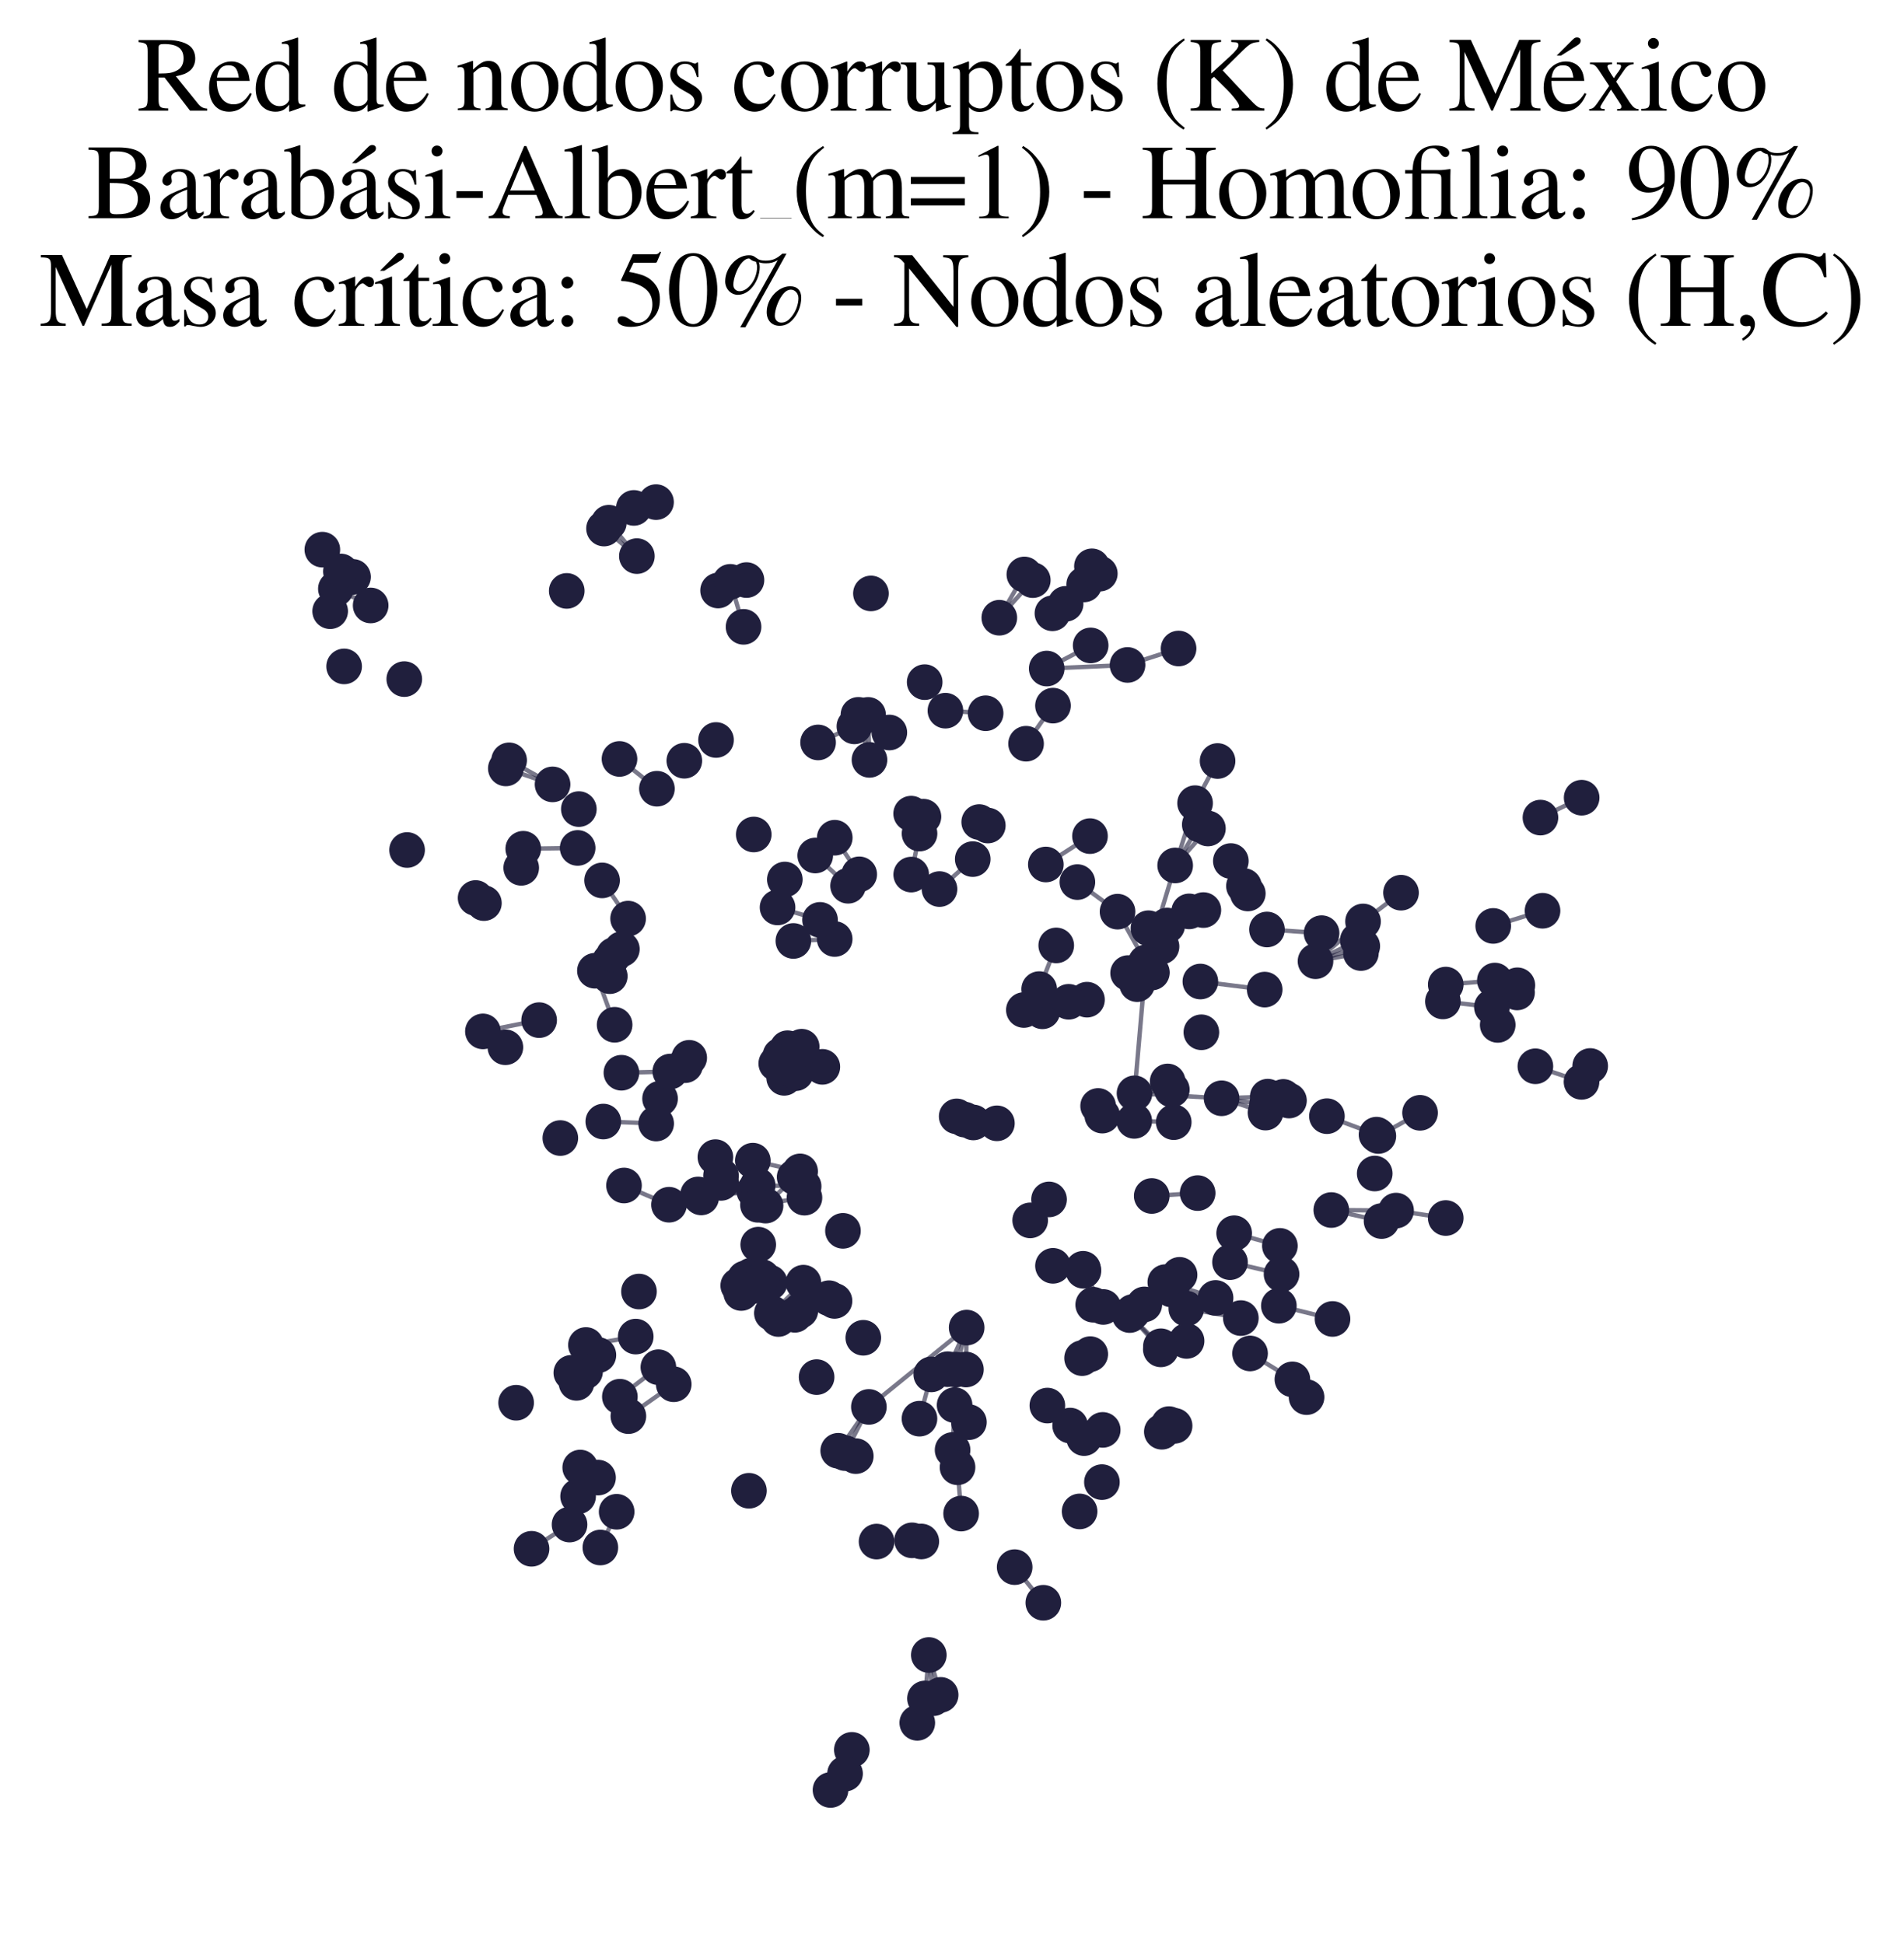 <?xml version="1.0" encoding="utf-8" standalone="no"?>
<!DOCTYPE svg PUBLIC "-//W3C//DTD SVG 1.1//EN"
  "http://www.w3.org/Graphics/SVG/1.1/DTD/svg11.dtd">
<svg xmlns:xlink="http://www.w3.org/1999/xlink" width="174.312pt" height="178.036pt" viewBox="0 0 174.312 178.036" xmlns="http://www.w3.org/2000/svg" version="1.1">
 <defs>
  <style type="text/css">*{stroke-linejoin: round; stroke-linecap: butt}</style>
 </defs>
 <g id="figure_1">
  <g id="patch_1">
   <path d="M 0 178.036 
L 174.312 178.036 
L 174.312 0 
L 0 0 
z
" style="fill: #ffffff"/>
  </g>
  <g id="axes_1">
   <g id="LineCollection_1">
    <path d="M 75.286 97.687 
L 72.1 95.981 
" clip-path="url(#p4ce440a284)" style="fill: none; stroke: #201f3d; stroke-opacity: 0.6; stroke-width: 0.4"/>
    <path d="M 75.286 97.687 
L 71.456 96.644 
" clip-path="url(#p4ce440a284)" style="fill: none; stroke: #201f3d; stroke-opacity: 0.6; stroke-width: 0.4"/>
    <path d="M 75.286 97.687 
L 71.067 97.382 
" clip-path="url(#p4ce440a284)" style="fill: none; stroke: #201f3d; stroke-opacity: 0.6; stroke-width: 0.4"/>
    <path d="M 75.286 97.687 
L 71.793 98.696 
" clip-path="url(#p4ce440a284)" style="fill: none; stroke: #201f3d; stroke-opacity: 0.6; stroke-width: 0.4"/>
    <path d="M 75.286 97.687 
L 71.737 97.926 
" clip-path="url(#p4ce440a284)" style="fill: none; stroke: #201f3d; stroke-opacity: 0.6; stroke-width: 0.4"/>
    <path d="M 75.286 97.687 
L 72.969 96.511 
" clip-path="url(#p4ce440a284)" style="fill: none; stroke: #201f3d; stroke-opacity: 0.6; stroke-width: 0.4"/>
    <path d="M 75.286 97.687 
L 73.394 95.842 
" clip-path="url(#p4ce440a284)" style="fill: none; stroke: #201f3d; stroke-opacity: 0.6; stroke-width: 0.4"/>
    <path d="M 75.286 97.687 
L 72.31 97.032 
" clip-path="url(#p4ce440a284)" style="fill: none; stroke: #201f3d; stroke-opacity: 0.6; stroke-width: 0.4"/>
    <path d="M 75.286 97.687 
L 72.854 98.268 
" clip-path="url(#p4ce440a284)" style="fill: none; stroke: #201f3d; stroke-opacity: 0.6; stroke-width: 0.4"/>
    <path d="M 136.584 92.21 
L 132.099 91.7 
" clip-path="url(#p4ce440a284)" style="fill: none; stroke: #201f3d; stroke-opacity: 0.6; stroke-width: 0.4"/>
    <path d="M 112.987 112.923 
L 117.174 114.081 
" clip-path="url(#p4ce440a284)" style="fill: none; stroke: #201f3d; stroke-opacity: 0.6; stroke-width: 0.4"/>
    <path d="M 109.895 89.876 
L 115.782 90.615 
" clip-path="url(#p4ce440a284)" style="fill: none; stroke: #201f3d; stroke-opacity: 0.6; stroke-width: 0.4"/>
    <path d="M 103.865 100.112 
L 111.837 100.567 
" clip-path="url(#p4ce440a284)" style="fill: none; stroke: #201f3d; stroke-opacity: 0.6; stroke-width: 0.4"/>
    <path d="M 103.865 100.112 
L 104.905 88.127 
" clip-path="url(#p4ce440a284)" style="fill: none; stroke: #201f3d; stroke-opacity: 0.6; stroke-width: 0.4"/>
    <path d="M 103.865 100.112 
L 106.9 99.027 
" clip-path="url(#p4ce440a284)" style="fill: none; stroke: #201f3d; stroke-opacity: 0.6; stroke-width: 0.4"/>
    <path d="M 103.865 100.112 
L 107.282 99.772 
" clip-path="url(#p4ce440a284)" style="fill: none; stroke: #201f3d; stroke-opacity: 0.6; stroke-width: 0.4"/>
    <path d="M 105.458 89.052 
L 104.104 90.116 
" clip-path="url(#p4ce440a284)" style="fill: none; stroke: #201f3d; stroke-opacity: 0.6; stroke-width: 0.4"/>
    <path d="M 105.458 89.052 
L 103.279 89.101 
" clip-path="url(#p4ce440a284)" style="fill: none; stroke: #201f3d; stroke-opacity: 0.6; stroke-width: 0.4"/>
    <path d="M 86.766 125.375 
L 88.499 121.565 
" clip-path="url(#p4ce440a284)" style="fill: none; stroke: #201f3d; stroke-opacity: 0.6; stroke-width: 0.4"/>
    <path d="M 88.431 125.404 
L 88.499 121.565 
" clip-path="url(#p4ce440a284)" style="fill: none; stroke: #201f3d; stroke-opacity: 0.6; stroke-width: 0.4"/>
    <path d="M 89.055 78.667 
L 86.011 81.41 
" clip-path="url(#p4ce440a284)" style="fill: none; stroke: #201f3d; stroke-opacity: 0.6; stroke-width: 0.4"/>
    <path d="M 69.391 110.321 
L 73.649 109.668 
" clip-path="url(#p4ce440a284)" style="fill: none; stroke: #201f3d; stroke-opacity: 0.6; stroke-width: 0.4"/>
    <path d="M 78.663 80.06 
L 76.422 76.708 
" clip-path="url(#p4ce440a284)" style="fill: none; stroke: #201f3d; stroke-opacity: 0.6; stroke-width: 0.4"/>
    <path d="M 49.359 93.411 
L 44.211 94.443 
" clip-path="url(#p4ce440a284)" style="fill: none; stroke: #201f3d; stroke-opacity: 0.6; stroke-width: 0.4"/>
    <path d="M 95.887 128.704 
L 99.249 131.684 
" clip-path="url(#p4ce440a284)" style="fill: none; stroke: #201f3d; stroke-opacity: 0.6; stroke-width: 0.4"/>
    <path d="M 55.298 48.399 
L 58.306 50.922 
" clip-path="url(#p4ce440a284)" style="fill: none; stroke: #201f3d; stroke-opacity: 0.6; stroke-width: 0.4"/>
    <path d="M 111.837 100.567 
L 115.857 101.878 
" clip-path="url(#p4ce440a284)" style="fill: none; stroke: #201f3d; stroke-opacity: 0.6; stroke-width: 0.4"/>
    <path d="M 111.837 100.567 
L 115.988 101.175 
" clip-path="url(#p4ce440a284)" style="fill: none; stroke: #201f3d; stroke-opacity: 0.6; stroke-width: 0.4"/>
    <path d="M 111.837 100.567 
L 116.063 100.418 
" clip-path="url(#p4ce440a284)" style="fill: none; stroke: #201f3d; stroke-opacity: 0.6; stroke-width: 0.4"/>
    <path d="M 79.601 69.58 
L 78.59 65.455 
" clip-path="url(#p4ce440a284)" style="fill: none; stroke: #201f3d; stroke-opacity: 0.6; stroke-width: 0.4"/>
    <path d="M 79.601 69.58 
L 79.474 65.461 
" clip-path="url(#p4ce440a284)" style="fill: none; stroke: #201f3d; stroke-opacity: 0.6; stroke-width: 0.4"/>
    <path d="M 70.666 120.241 
L 73.551 117.451 
" clip-path="url(#p4ce440a284)" style="fill: none; stroke: #201f3d; stroke-opacity: 0.6; stroke-width: 0.4"/>
    <path d="M 61.249 110.314 
L 57.128 108.553 
" clip-path="url(#p4ce440a284)" style="fill: none; stroke: #201f3d; stroke-opacity: 0.6; stroke-width: 0.4"/>
    <path d="M 115.992 85.111 
L 120.992 85.448 
" clip-path="url(#p4ce440a284)" style="fill: none; stroke: #201f3d; stroke-opacity: 0.6; stroke-width: 0.4"/>
    <path d="M 75.074 84.231 
L 71.186 83.092 
" clip-path="url(#p4ce440a284)" style="fill: none; stroke: #201f3d; stroke-opacity: 0.6; stroke-width: 0.4"/>
    <path d="M 105.142 84.995 
L 110.169 83.334 
" clip-path="url(#p4ce440a284)" style="fill: none; stroke: #201f3d; stroke-opacity: 0.6; stroke-width: 0.4"/>
    <path d="M 109.646 109.248 
L 105.443 109.512 
" clip-path="url(#p4ce440a284)" style="fill: none; stroke: #201f3d; stroke-opacity: 0.6; stroke-width: 0.4"/>
    <path d="M 97.557 55.293 
L 100.689 52.525 
" clip-path="url(#p4ce440a284)" style="fill: none; stroke: #201f3d; stroke-opacity: 0.6; stroke-width: 0.4"/>
    <path d="M 97.557 55.293 
L 99.966 51.857 
" clip-path="url(#p4ce440a284)" style="fill: none; stroke: #201f3d; stroke-opacity: 0.6; stroke-width: 0.4"/>
    <path d="M 106.685 117.402 
L 111.286 118.85 
" clip-path="url(#p4ce440a284)" style="fill: none; stroke: #201f3d; stroke-opacity: 0.6; stroke-width: 0.4"/>
    <path d="M 87.992 138.595 
L 87.663 134.354 
" clip-path="url(#p4ce440a284)" style="fill: none; stroke: #201f3d; stroke-opacity: 0.6; stroke-width: 0.4"/>
    <path d="M 73.551 117.451 
L 71.262 120.779 
" clip-path="url(#p4ce440a284)" style="fill: none; stroke: #201f3d; stroke-opacity: 0.6; stroke-width: 0.4"/>
    <path d="M 68.073 57.399 
L 66.862 53.277 
" clip-path="url(#p4ce440a284)" style="fill: none; stroke: #201f3d; stroke-opacity: 0.6; stroke-width: 0.4"/>
    <path d="M 104.905 88.127 
L 107.588 79.248 
" clip-path="url(#p4ce440a284)" style="fill: none; stroke: #201f3d; stroke-opacity: 0.6; stroke-width: 0.4"/>
    <path d="M 104.905 88.127 
L 106.858 84.749 
" clip-path="url(#p4ce440a284)" style="fill: none; stroke: #201f3d; stroke-opacity: 0.6; stroke-width: 0.4"/>
    <path d="M 104.905 88.127 
L 102.312 83.479 
" clip-path="url(#p4ce440a284)" style="fill: none; stroke: #201f3d; stroke-opacity: 0.6; stroke-width: 0.4"/>
    <path d="M 107.588 79.248 
L 109.41 73.543 
" clip-path="url(#p4ce440a284)" style="fill: none; stroke: #201f3d; stroke-opacity: 0.6; stroke-width: 0.4"/>
    <path d="M 107.588 79.248 
L 109.841 75.508 
" clip-path="url(#p4ce440a284)" style="fill: none; stroke: #201f3d; stroke-opacity: 0.6; stroke-width: 0.4"/>
    <path d="M 107.588 79.248 
L 110.585 75.862 
" clip-path="url(#p4ce440a284)" style="fill: none; stroke: #201f3d; stroke-opacity: 0.6; stroke-width: 0.4"/>
    <path d="M 61.367 98.117 
L 56.891 98.229 
" clip-path="url(#p4ce440a284)" style="fill: none; stroke: #201f3d; stroke-opacity: 0.6; stroke-width: 0.4"/>
    <path d="M 57.504 84.116 
L 55.122 80.618 
" clip-path="url(#p4ce440a284)" style="fill: none; stroke: #201f3d; stroke-opacity: 0.6; stroke-width: 0.4"/>
    <path d="M 121.481 102.206 
L 126.022 103.897 
" clip-path="url(#p4ce440a284)" style="fill: none; stroke: #201f3d; stroke-opacity: 0.6; stroke-width: 0.4"/>
    <path d="M 83.423 80.083 
L 84.184 76.328 
" clip-path="url(#p4ce440a284)" style="fill: none; stroke: #201f3d; stroke-opacity: 0.6; stroke-width: 0.4"/>
    <path d="M 99.514 91.538 
L 97.837 91.733 
" clip-path="url(#p4ce440a284)" style="fill: none; stroke: #201f3d; stroke-opacity: 0.6; stroke-width: 0.4"/>
    <path d="M 107.457 102.753 
L 103.841 102.637 
" clip-path="url(#p4ce440a284)" style="fill: none; stroke: #201f3d; stroke-opacity: 0.6; stroke-width: 0.4"/>
    <path d="M 85.258 125.85 
L 84.179 129.905 
" clip-path="url(#p4ce440a284)" style="fill: none; stroke: #201f3d; stroke-opacity: 0.6; stroke-width: 0.4"/>
    <path d="M 121.88 110.8 
L 127.812 110.849 
" clip-path="url(#p4ce440a284)" style="fill: none; stroke: #201f3d; stroke-opacity: 0.6; stroke-width: 0.4"/>
    <path d="M 121.88 110.8 
L 126.483 111.81 
" clip-path="url(#p4ce440a284)" style="fill: none; stroke: #201f3d; stroke-opacity: 0.6; stroke-width: 0.4"/>
    <path d="M 99.156 116.18 
L 100.085 119.47 
" clip-path="url(#p4ce440a284)" style="fill: none; stroke: #201f3d; stroke-opacity: 0.6; stroke-width: 0.4"/>
    <path d="M 60.275 125.192 
L 56.749 127.894 
" clip-path="url(#p4ce440a284)" style="fill: none; stroke: #201f3d; stroke-opacity: 0.6; stroke-width: 0.4"/>
    <path d="M 69.415 113.969 
L 68.198 117.071 
" clip-path="url(#p4ce440a284)" style="fill: none; stroke: #201f3d; stroke-opacity: 0.6; stroke-width: 0.4"/>
    <path d="M 68.922 106.278 
L 73.251 107.262 
" clip-path="url(#p4ce440a284)" style="fill: none; stroke: #201f3d; stroke-opacity: 0.6; stroke-width: 0.4"/>
    <path d="M 106.272 123.559 
L 103.422 120.417 
" clip-path="url(#p4ce440a284)" style="fill: none; stroke: #201f3d; stroke-opacity: 0.6; stroke-width: 0.4"/>
    <path d="M 120.436 88.019 
L 124.717 86.634 
" clip-path="url(#p4ce440a284)" style="fill: none; stroke: #201f3d; stroke-opacity: 0.6; stroke-width: 0.4"/>
    <path d="M 120.436 88.019 
L 124.592 87.268 
" clip-path="url(#p4ce440a284)" style="fill: none; stroke: #201f3d; stroke-opacity: 0.6; stroke-width: 0.4"/>
    <path d="M 120.436 88.019 
L 124.787 84.376 
" clip-path="url(#p4ce440a284)" style="fill: none; stroke: #201f3d; stroke-opacity: 0.6; stroke-width: 0.4"/>
    <path d="M 120.436 88.019 
L 124.306 86.102 
" clip-path="url(#p4ce440a284)" style="fill: none; stroke: #201f3d; stroke-opacity: 0.6; stroke-width: 0.4"/>
    <path d="M 55.232 102.697 
L 60.071 102.879 
" clip-path="url(#p4ce440a284)" style="fill: none; stroke: #201f3d; stroke-opacity: 0.6; stroke-width: 0.4"/>
    <path d="M 87.395 128.663 
L 87.663 134.354 
" clip-path="url(#p4ce440a284)" style="fill: none; stroke: #201f3d; stroke-opacity: 0.6; stroke-width: 0.4"/>
    <path d="M 87.395 128.663 
L 87.21 132.772 
" clip-path="url(#p4ce440a284)" style="fill: none; stroke: #201f3d; stroke-opacity: 0.6; stroke-width: 0.4"/>
    <path d="M 108.607 119.825 
L 113.6 120.695 
" clip-path="url(#p4ce440a284)" style="fill: none; stroke: #201f3d; stroke-opacity: 0.6; stroke-width: 0.4"/>
    <path d="M 88.499 121.565 
L 87.499 125.412 
" clip-path="url(#p4ce440a284)" style="fill: none; stroke: #201f3d; stroke-opacity: 0.6; stroke-width: 0.4"/>
    <path d="M 88.499 121.565 
L 79.546 128.829 
" clip-path="url(#p4ce440a284)" style="fill: none; stroke: #201f3d; stroke-opacity: 0.6; stroke-width: 0.4"/>
    <path d="M 55.74 47.863 
L 58.306 50.922 
" clip-path="url(#p4ce440a284)" style="fill: none; stroke: #201f3d; stroke-opacity: 0.6; stroke-width: 0.4"/>
    <path d="M 108.867 83.454 
L 106.34 86.67 
" clip-path="url(#p4ce440a284)" style="fill: none; stroke: #201f3d; stroke-opacity: 0.6; stroke-width: 0.4"/>
    <path d="M 96.351 56.158 
L 99.257 53.514 
" clip-path="url(#p4ce440a284)" style="fill: none; stroke: #201f3d; stroke-opacity: 0.6; stroke-width: 0.4"/>
    <path d="M 58.202 122.389 
L 53.643 123.159 
" clip-path="url(#p4ce440a284)" style="fill: none; stroke: #201f3d; stroke-opacity: 0.6; stroke-width: 0.4"/>
    <path d="M 103.422 120.417 
L 106.281 123.274 
" clip-path="url(#p4ce440a284)" style="fill: none; stroke: #201f3d; stroke-opacity: 0.6; stroke-width: 0.4"/>
    <path d="M 117.327 116.675 
L 112.608 115.574 
" clip-path="url(#p4ce440a284)" style="fill: none; stroke: #201f3d; stroke-opacity: 0.6; stroke-width: 0.4"/>
    <path d="M 109.41 73.543 
L 111.469 69.684 
" clip-path="url(#p4ce440a284)" style="fill: none; stroke: #201f3d; stroke-opacity: 0.6; stroke-width: 0.4"/>
    <path d="M 86.117 155.196 
L 85.034 151.545 
" clip-path="url(#p4ce440a284)" style="fill: none; stroke: #201f3d; stroke-opacity: 0.6; stroke-width: 0.4"/>
    <path d="M 126.189 104.021 
L 130.006 101.899 
" clip-path="url(#p4ce440a284)" style="fill: none; stroke: #201f3d; stroke-opacity: 0.6; stroke-width: 0.4"/>
    <path d="M 95.138 90.571 
L 96.699 86.57 
" clip-path="url(#p4ce440a284)" style="fill: none; stroke: #201f3d; stroke-opacity: 0.6; stroke-width: 0.4"/>
    <path d="M 77.364 162.409 
L 77.988 160.23 
" clip-path="url(#p4ce440a284)" style="fill: none; stroke: #201f3d; stroke-opacity: 0.6; stroke-width: 0.4"/>
    <path d="M 52.885 77.644 
L 47.905 77.718 
" clip-path="url(#p4ce440a284)" style="fill: none; stroke: #201f3d; stroke-opacity: 0.6; stroke-width: 0.4"/>
    <path d="M 77.643 81.108 
L 74.636 78.338 
" clip-path="url(#p4ce440a284)" style="fill: none; stroke: #201f3d; stroke-opacity: 0.6; stroke-width: 0.4"/>
    <path d="M 50.588 71.825 
L 46.61 69.621 
" clip-path="url(#p4ce440a284)" style="fill: none; stroke: #201f3d; stroke-opacity: 0.6; stroke-width: 0.4"/>
    <path d="M 50.588 71.825 
L 46.309 70.364 
" clip-path="url(#p4ce440a284)" style="fill: none; stroke: #201f3d; stroke-opacity: 0.6; stroke-width: 0.4"/>
    <path d="M 102.312 83.479 
L 98.635 80.771 
" clip-path="url(#p4ce440a284)" style="fill: none; stroke: #201f3d; stroke-opacity: 0.6; stroke-width: 0.4"/>
    <path d="M 91.488 56.564 
L 93.781 52.601 
" clip-path="url(#p4ce440a284)" style="fill: none; stroke: #201f3d; stroke-opacity: 0.6; stroke-width: 0.4"/>
    <path d="M 91.488 56.564 
L 94.552 53.122 
" clip-path="url(#p4ce440a284)" style="fill: none; stroke: #201f3d; stroke-opacity: 0.6; stroke-width: 0.4"/>
    <path d="M 103.227 60.888 
L 95.828 61.217 
" clip-path="url(#p4ce440a284)" style="fill: none; stroke: #201f3d; stroke-opacity: 0.6; stroke-width: 0.4"/>
    <path d="M 103.227 60.888 
L 107.899 59.382 
" clip-path="url(#p4ce440a284)" style="fill: none; stroke: #201f3d; stroke-opacity: 0.6; stroke-width: 0.4"/>
    <path d="M 56.455 138.429 
L 54.963 141.703 
" clip-path="url(#p4ce440a284)" style="fill: none; stroke: #201f3d; stroke-opacity: 0.6; stroke-width: 0.4"/>
    <path d="M 117.08 119.564 
L 121.993 120.774 
" clip-path="url(#p4ce440a284)" style="fill: none; stroke: #201f3d; stroke-opacity: 0.6; stroke-width: 0.4"/>
    <path d="M 114.444 123.933 
L 118.319 126.305 
" clip-path="url(#p4ce440a284)" style="fill: none; stroke: #201f3d; stroke-opacity: 0.6; stroke-width: 0.4"/>
    <path d="M 69.05 109.053 
L 63.911 109.373 
" clip-path="url(#p4ce440a284)" style="fill: none; stroke: #201f3d; stroke-opacity: 0.6; stroke-width: 0.4"/>
    <path d="M 69.05 109.053 
L 64.194 109.645 
" clip-path="url(#p4ce440a284)" style="fill: none; stroke: #201f3d; stroke-opacity: 0.6; stroke-width: 0.4"/>
    <path d="M 93.937 68.101 
L 96.401 64.613 
" clip-path="url(#p4ce440a284)" style="fill: none; stroke: #201f3d; stroke-opacity: 0.6; stroke-width: 0.4"/>
    <path d="M 95.747 79.16 
L 99.789 76.56 
" clip-path="url(#p4ce440a284)" style="fill: none; stroke: #201f3d; stroke-opacity: 0.6; stroke-width: 0.4"/>
    <path d="M 127.812 110.849 
L 132.358 111.532 
" clip-path="url(#p4ce440a284)" style="fill: none; stroke: #201f3d; stroke-opacity: 0.6; stroke-width: 0.4"/>
    <path d="M 84.683 155.523 
L 85.034 151.545 
" clip-path="url(#p4ce440a284)" style="fill: none; stroke: #201f3d; stroke-opacity: 0.6; stroke-width: 0.4"/>
    <path d="M 136.705 84.786 
L 141.22 83.395 
" clip-path="url(#p4ce440a284)" style="fill: none; stroke: #201f3d; stroke-opacity: 0.6; stroke-width: 0.4"/>
    <path d="M 95.518 146.76 
L 92.894 143.499 
" clip-path="url(#p4ce440a284)" style="fill: none; stroke: #201f3d; stroke-opacity: 0.6; stroke-width: 0.4"/>
    <path d="M 69.364 108.544 
L 73.574 108.63 
" clip-path="url(#p4ce440a284)" style="fill: none; stroke: #201f3d; stroke-opacity: 0.6; stroke-width: 0.4"/>
    <path d="M 141.028 74.865 
L 144.801 73.043 
" clip-path="url(#p4ce440a284)" style="fill: none; stroke: #201f3d; stroke-opacity: 0.6; stroke-width: 0.4"/>
    <path d="M 60.141 72.221 
L 56.716 69.495 
" clip-path="url(#p4ce440a284)" style="fill: none; stroke: #201f3d; stroke-opacity: 0.6; stroke-width: 0.4"/>
    <path d="M 144.789 99.066 
L 140.565 97.637 
" clip-path="url(#p4ce440a284)" style="fill: none; stroke: #201f3d; stroke-opacity: 0.6; stroke-width: 0.4"/>
    <path d="M 76.415 85.983 
L 72.633 86.161 
" clip-path="url(#p4ce440a284)" style="fill: none; stroke: #201f3d; stroke-opacity: 0.6; stroke-width: 0.4"/>
    <path d="M 85.446 155.502 
L 85.034 151.545 
" clip-path="url(#p4ce440a284)" style="fill: none; stroke: #201f3d; stroke-opacity: 0.6; stroke-width: 0.4"/>
    <path d="M 72.751 107.783 
L 70.088 110.396 
" clip-path="url(#p4ce440a284)" style="fill: none; stroke: #201f3d; stroke-opacity: 0.6; stroke-width: 0.4"/>
    <path d="M 86.554 65.076 
L 90.234 65.31 
" clip-path="url(#p4ce440a284)" style="fill: none; stroke: #201f3d; stroke-opacity: 0.6; stroke-width: 0.4"/>
    <path d="M 33.934 55.441 
L 31.21 52.327 
" clip-path="url(#p4ce440a284)" style="fill: none; stroke: #201f3d; stroke-opacity: 0.6; stroke-width: 0.4"/>
    <path d="M 33.934 55.441 
L 30.75 53.912 
" clip-path="url(#p4ce440a284)" style="fill: none; stroke: #201f3d; stroke-opacity: 0.6; stroke-width: 0.4"/>
    <path d="M 33.934 55.441 
L 32.32 52.826 
" clip-path="url(#p4ce440a284)" style="fill: none; stroke: #201f3d; stroke-opacity: 0.6; stroke-width: 0.4"/>
    <path d="M 132.36 90.155 
L 136.855 89.784 
" clip-path="url(#p4ce440a284)" style="fill: none; stroke: #201f3d; stroke-opacity: 0.6; stroke-width: 0.4"/>
    <path d="M 31.21 52.327 
L 29.511 50.33 
" clip-path="url(#p4ce440a284)" style="fill: none; stroke: #201f3d; stroke-opacity: 0.6; stroke-width: 0.4"/>
    <path d="M 99.851 59.099 
L 95.828 61.217 
" clip-path="url(#p4ce440a284)" style="fill: none; stroke: #201f3d; stroke-opacity: 0.6; stroke-width: 0.4"/>
    <path d="M 101.005 119.674 
L 99.189 116.363 
" clip-path="url(#p4ce440a284)" style="fill: none; stroke: #201f3d; stroke-opacity: 0.6; stroke-width: 0.4"/>
    <path d="M 124.787 84.376 
L 128.264 81.743 
" clip-path="url(#p4ce440a284)" style="fill: none; stroke: #201f3d; stroke-opacity: 0.6; stroke-width: 0.4"/>
    <path d="M 56.27 93.836 
L 54.465 88.889 
" clip-path="url(#p4ce440a284)" style="fill: none; stroke: #201f3d; stroke-opacity: 0.6; stroke-width: 0.4"/>
    <path d="M 79.546 128.829 
L 76.739 132.844 
" clip-path="url(#p4ce440a284)" style="fill: none; stroke: #201f3d; stroke-opacity: 0.6; stroke-width: 0.4"/>
    <path d="M 79.546 128.829 
L 77.374 133.056 
" clip-path="url(#p4ce440a284)" style="fill: none; stroke: #201f3d; stroke-opacity: 0.6; stroke-width: 0.4"/>
    <path d="M 48.663 141.819 
L 52.142 139.6 
" clip-path="url(#p4ce440a284)" style="fill: none; stroke: #201f3d; stroke-opacity: 0.6; stroke-width: 0.4"/>
    <path d="M 74.897 67.983 
L 78.221 66.513 
" clip-path="url(#p4ce440a284)" style="fill: none; stroke: #201f3d; stroke-opacity: 0.6; stroke-width: 0.4"/>
    <path d="M 61.68 126.753 
L 57.528 129.672 
" clip-path="url(#p4ce440a284)" style="fill: none; stroke: #201f3d; stroke-opacity: 0.6; stroke-width: 0.4"/>
   </g>
   <g id="PathCollection_1">
    <defs>
     <path id="mb0098d3e61" d="M 0 1.581 
C 0.419 1.581 0.822 1.415 1.118 1.118 
C 1.415 0.822 1.581 0.419 1.581 0 
C 1.581 -0.419 1.415 -0.822 1.118 -1.118 
C 0.822 -1.415 0.419 -1.581 0 -1.581 
C -0.419 -1.581 -0.822 -1.415 -1.118 -1.118 
C -1.415 -0.822 -1.581 -0.419 -1.581 0 
C -1.581 0.419 -1.415 0.822 -1.118 1.118 
C -0.822 1.415 -0.419 1.581 0 1.581 
z
" style="stroke: #201f3d; stroke-width: 0.1"/>
    </defs>
    <g clip-path="url(#p4ce440a284)">
     <use xlink:href="#mb0098d3e61" x="144.801" y="73.043" style="fill: #201f3d; stroke: #201f3d; stroke-width: 0.1"/>
     <use xlink:href="#mb0098d3e61" x="71.262" y="120.779" style="fill: #201f3d; stroke: #201f3d; stroke-width: 0.1"/>
     <use xlink:href="#mb0098d3e61" x="60.275" y="125.192" style="fill: #201f3d; stroke: #201f3d; stroke-width: 0.1"/>
     <use xlink:href="#mb0098d3e61" x="68.566" y="136.505" style="fill: #201f3d; stroke: #201f3d; stroke-width: 0.1"/>
     <use xlink:href="#mb0098d3e61" x="92.894" y="143.499" style="fill: #201f3d; stroke: #201f3d; stroke-width: 0.1"/>
     <use xlink:href="#mb0098d3e61" x="68.922" y="106.278" style="fill: #201f3d; stroke: #201f3d; stroke-width: 0.1"/>
     <use xlink:href="#mb0098d3e61" x="54.963" y="141.703" style="fill: #201f3d; stroke: #201f3d; stroke-width: 0.1"/>
     <use xlink:href="#mb0098d3e61" x="69.721" y="117.507" style="fill: #201f3d; stroke: #201f3d; stroke-width: 0.1"/>
     <use xlink:href="#mb0098d3e61" x="95.747" y="79.16" style="fill: #201f3d; stroke: #201f3d; stroke-width: 0.1"/>
     <use xlink:href="#mb0098d3e61" x="138.917" y="90.221" style="fill: #201f3d; stroke: #201f3d; stroke-width: 0.1"/>
     <use xlink:href="#mb0098d3e61" x="97.972" y="130.536" style="fill: #201f3d; stroke: #201f3d; stroke-width: 0.1"/>
     <use xlink:href="#mb0098d3e61" x="86.117" y="155.196" style="fill: #201f3d; stroke: #201f3d; stroke-width: 0.1"/>
     <use xlink:href="#mb0098d3e61" x="78.347" y="133.333" style="fill: #201f3d; stroke: #201f3d; stroke-width: 0.1"/>
     <use xlink:href="#mb0098d3e61" x="87.21" y="132.772" style="fill: #201f3d; stroke: #201f3d; stroke-width: 0.1"/>
     <use xlink:href="#mb0098d3e61" x="121.993" y="120.774" style="fill: #201f3d; stroke: #201f3d; stroke-width: 0.1"/>
     <use xlink:href="#mb0098d3e61" x="87.395" y="128.663" style="fill: #201f3d; stroke: #201f3d; stroke-width: 0.1"/>
     <use xlink:href="#mb0098d3e61" x="69.05" y="109.053" style="fill: #201f3d; stroke: #201f3d; stroke-width: 0.1"/>
     <use xlink:href="#mb0098d3e61" x="108.632" y="122.788" style="fill: #201f3d; stroke: #201f3d; stroke-width: 0.1"/>
     <use xlink:href="#mb0098d3e61" x="52.925" y="137.014" style="fill: #201f3d; stroke: #201f3d; stroke-width: 0.1"/>
     <use xlink:href="#mb0098d3e61" x="107.99" y="116.733" style="fill: #201f3d; stroke: #201f3d; stroke-width: 0.1"/>
     <use xlink:href="#mb0098d3e61" x="84.179" y="129.905" style="fill: #201f3d; stroke: #201f3d; stroke-width: 0.1"/>
     <use xlink:href="#mb0098d3e61" x="48.663" y="141.819" style="fill: #201f3d; stroke: #201f3d; stroke-width: 0.1"/>
     <use xlink:href="#mb0098d3e61" x="56.455" y="138.429" style="fill: #201f3d; stroke: #201f3d; stroke-width: 0.1"/>
     <use xlink:href="#mb0098d3e61" x="79.601" y="69.58" style="fill: #201f3d; stroke: #201f3d; stroke-width: 0.1"/>
     <use xlink:href="#mb0098d3e61" x="103.227" y="60.888" style="fill: #201f3d; stroke: #201f3d; stroke-width: 0.1"/>
     <use xlink:href="#mb0098d3e61" x="54.784" y="124.082" style="fill: #201f3d; stroke: #201f3d; stroke-width: 0.1"/>
     <use xlink:href="#mb0098d3e61" x="89.055" y="78.667" style="fill: #201f3d; stroke: #201f3d; stroke-width: 0.1"/>
     <use xlink:href="#mb0098d3e61" x="73.551" y="117.451" style="fill: #201f3d; stroke: #201f3d; stroke-width: 0.1"/>
     <use xlink:href="#mb0098d3e61" x="138.887" y="90.877" style="fill: #201f3d; stroke: #201f3d; stroke-width: 0.1"/>
     <use xlink:href="#mb0098d3e61" x="126.189" y="104.021" style="fill: #201f3d; stroke: #201f3d; stroke-width: 0.1"/>
     <use xlink:href="#mb0098d3e61" x="78.59" y="65.455" style="fill: #201f3d; stroke: #201f3d; stroke-width: 0.1"/>
     <use xlink:href="#mb0098d3e61" x="74.761" y="126.098" style="fill: #201f3d; stroke: #201f3d; stroke-width: 0.1"/>
     <use xlink:href="#mb0098d3e61" x="106.366" y="131.103" style="fill: #201f3d; stroke: #201f3d; stroke-width: 0.1"/>
     <use xlink:href="#mb0098d3e61" x="76.034" y="163.905" style="fill: #201f3d; stroke: #201f3d; stroke-width: 0.1"/>
     <use xlink:href="#mb0098d3e61" x="84.542" y="74.782" style="fill: #201f3d; stroke: #201f3d; stroke-width: 0.1"/>
     <use xlink:href="#mb0098d3e61" x="75.286" y="97.687" style="fill: #201f3d; stroke: #201f3d; stroke-width: 0.1"/>
     <use xlink:href="#mb0098d3e61" x="121.481" y="102.206" style="fill: #201f3d; stroke: #201f3d; stroke-width: 0.1"/>
     <use xlink:href="#mb0098d3e61" x="75.896" y="118.874" style="fill: #201f3d; stroke: #201f3d; stroke-width: 0.1"/>
     <use xlink:href="#mb0098d3e61" x="60.06" y="45.977" style="fill: #201f3d; stroke: #201f3d; stroke-width: 0.1"/>
     <use xlink:href="#mb0098d3e61" x="62.649" y="69.66" style="fill: #201f3d; stroke: #201f3d; stroke-width: 0.1"/>
     <use xlink:href="#mb0098d3e61" x="112.608" y="115.574" style="fill: #201f3d; stroke: #201f3d; stroke-width: 0.1"/>
     <use xlink:href="#mb0098d3e61" x="64.194" y="109.645" style="fill: #201f3d; stroke: #201f3d; stroke-width: 0.1"/>
     <use xlink:href="#mb0098d3e61" x="127.812" y="110.849" style="fill: #201f3d; stroke: #201f3d; stroke-width: 0.1"/>
     <use xlink:href="#mb0098d3e61" x="100.953" y="130.933" style="fill: #201f3d; stroke: #201f3d; stroke-width: 0.1"/>
     <use xlink:href="#mb0098d3e61" x="115.992" y="85.111" style="fill: #201f3d; stroke: #201f3d; stroke-width: 0.1"/>
     <use xlink:href="#mb0098d3e61" x="84.656" y="62.462" style="fill: #201f3d; stroke: #201f3d; stroke-width: 0.1"/>
     <use xlink:href="#mb0098d3e61" x="55.298" y="48.399" style="fill: #201f3d; stroke: #201f3d; stroke-width: 0.1"/>
     <use xlink:href="#mb0098d3e61" x="30.75" y="53.912" style="fill: #201f3d; stroke: #201f3d; stroke-width: 0.1"/>
     <use xlink:href="#mb0098d3e61" x="67.588" y="117.715" style="fill: #201f3d; stroke: #201f3d; stroke-width: 0.1"/>
     <use xlink:href="#mb0098d3e61" x="136.705" y="84.786" style="fill: #201f3d; stroke: #201f3d; stroke-width: 0.1"/>
     <use xlink:href="#mb0098d3e61" x="31.505" y="61.022" style="fill: #201f3d; stroke: #201f3d; stroke-width: 0.1"/>
     <use xlink:href="#mb0098d3e61" x="72.751" y="107.783" style="fill: #201f3d; stroke: #201f3d; stroke-width: 0.1"/>
     <use xlink:href="#mb0098d3e61" x="56.891" y="98.229" style="fill: #201f3d; stroke: #201f3d; stroke-width: 0.1"/>
     <use xlink:href="#mb0098d3e61" x="103.422" y="120.417" style="fill: #201f3d; stroke: #201f3d; stroke-width: 0.1"/>
     <use xlink:href="#mb0098d3e61" x="83.978" y="157.755" style="fill: #201f3d; stroke: #201f3d; stroke-width: 0.1"/>
     <use xlink:href="#mb0098d3e61" x="93.937" y="68.101" style="fill: #201f3d; stroke: #201f3d; stroke-width: 0.1"/>
     <use xlink:href="#mb0098d3e61" x="141.22" y="83.395" style="fill: #201f3d; stroke: #201f3d; stroke-width: 0.1"/>
     <use xlink:href="#mb0098d3e61" x="94.552" y="53.122" style="fill: #201f3d; stroke: #201f3d; stroke-width: 0.1"/>
     <use xlink:href="#mb0098d3e61" x="104.765" y="119.441" style="fill: #201f3d; stroke: #201f3d; stroke-width: 0.1"/>
     <use xlink:href="#mb0098d3e61" x="50.588" y="71.825" style="fill: #201f3d; stroke: #201f3d; stroke-width: 0.1"/>
     <use xlink:href="#mb0098d3e61" x="55.74" y="47.863" style="fill: #201f3d; stroke: #201f3d; stroke-width: 0.1"/>
     <use xlink:href="#mb0098d3e61" x="56.749" y="127.894" style="fill: #201f3d; stroke: #201f3d; stroke-width: 0.1"/>
     <use xlink:href="#mb0098d3e61" x="119.616" y="127.933" style="fill: #201f3d; stroke: #201f3d; stroke-width: 0.1"/>
     <use xlink:href="#mb0098d3e61" x="86.766" y="125.375" style="fill: #201f3d; stroke: #201f3d; stroke-width: 0.1"/>
     <use xlink:href="#mb0098d3e61" x="85.446" y="155.502" style="fill: #201f3d; stroke: #201f3d; stroke-width: 0.1"/>
     <use xlink:href="#mb0098d3e61" x="47.718" y="79.464" style="fill: #201f3d; stroke: #201f3d; stroke-width: 0.1"/>
     <use xlink:href="#mb0098d3e61" x="65.495" y="105.956" style="fill: #201f3d; stroke: #201f3d; stroke-width: 0.1"/>
     <use xlink:href="#mb0098d3e61" x="111.469" y="69.684" style="fill: #201f3d; stroke: #201f3d; stroke-width: 0.1"/>
     <use xlink:href="#mb0098d3e61" x="55.827" y="88.012" style="fill: #201f3d; stroke: #201f3d; stroke-width: 0.1"/>
     <use xlink:href="#mb0098d3e61" x="69.415" y="113.969" style="fill: #201f3d; stroke: #201f3d; stroke-width: 0.1"/>
     <use xlink:href="#mb0098d3e61" x="55.826" y="89.385" style="fill: #201f3d; stroke: #201f3d; stroke-width: 0.1"/>
     <use xlink:href="#mb0098d3e61" x="32.32" y="52.826" style="fill: #201f3d; stroke: #201f3d; stroke-width: 0.1"/>
     <use xlink:href="#mb0098d3e61" x="37.269" y="77.832" style="fill: #201f3d; stroke: #201f3d; stroke-width: 0.1"/>
     <use xlink:href="#mb0098d3e61" x="106.34" y="86.67" style="fill: #201f3d; stroke: #201f3d; stroke-width: 0.1"/>
     <use xlink:href="#mb0098d3e61" x="109.41" y="73.543" style="fill: #201f3d; stroke: #201f3d; stroke-width: 0.1"/>
     <use xlink:href="#mb0098d3e61" x="72.969" y="96.511" style="fill: #201f3d; stroke: #201f3d; stroke-width: 0.1"/>
     <use xlink:href="#mb0098d3e61" x="100.085" y="119.47" style="fill: #201f3d; stroke: #201f3d; stroke-width: 0.1"/>
     <use xlink:href="#mb0098d3e61" x="97.557" y="55.293" style="fill: #201f3d; stroke: #201f3d; stroke-width: 0.1"/>
     <use xlink:href="#mb0098d3e61" x="126.022" y="103.897" style="fill: #201f3d; stroke: #201f3d; stroke-width: 0.1"/>
     <use xlink:href="#mb0098d3e61" x="71.737" y="97.926" style="fill: #201f3d; stroke: #201f3d; stroke-width: 0.1"/>
     <use xlink:href="#mb0098d3e61" x="54.465" y="88.889" style="fill: #201f3d; stroke: #201f3d; stroke-width: 0.1"/>
     <use xlink:href="#mb0098d3e61" x="37.012" y="62.184" style="fill: #201f3d; stroke: #201f3d; stroke-width: 0.1"/>
     <use xlink:href="#mb0098d3e61" x="99.514" y="91.538" style="fill: #201f3d; stroke: #201f3d; stroke-width: 0.1"/>
     <use xlink:href="#mb0098d3e61" x="63.098" y="96.861" style="fill: #201f3d; stroke: #201f3d; stroke-width: 0.1"/>
     <use xlink:href="#mb0098d3e61" x="87.663" y="134.354" style="fill: #201f3d; stroke: #201f3d; stroke-width: 0.1"/>
     <use xlink:href="#mb0098d3e61" x="118.319" y="126.305" style="fill: #201f3d; stroke: #201f3d; stroke-width: 0.1"/>
     <use xlink:href="#mb0098d3e61" x="87.992" y="138.595" style="fill: #201f3d; stroke: #201f3d; stroke-width: 0.1"/>
     <use xlink:href="#mb0098d3e61" x="110.585" y="75.862" style="fill: #201f3d; stroke: #201f3d; stroke-width: 0.1"/>
     <use xlink:href="#mb0098d3e61" x="85.258" y="125.85" style="fill: #201f3d; stroke: #201f3d; stroke-width: 0.1"/>
     <use xlink:href="#mb0098d3e61" x="87.585" y="102.225" style="fill: #201f3d; stroke: #201f3d; stroke-width: 0.1"/>
     <use xlink:href="#mb0098d3e61" x="69.005" y="76.412" style="fill: #201f3d; stroke: #201f3d; stroke-width: 0.1"/>
     <use xlink:href="#mb0098d3e61" x="104.905" y="88.127" style="fill: #201f3d; stroke: #201f3d; stroke-width: 0.1"/>
     <use xlink:href="#mb0098d3e61" x="110.169" y="83.334" style="fill: #201f3d; stroke: #201f3d; stroke-width: 0.1"/>
     <use xlink:href="#mb0098d3e61" x="103.865" y="100.112" style="fill: #201f3d; stroke: #201f3d; stroke-width: 0.1"/>
     <use xlink:href="#mb0098d3e61" x="106.9" y="99.027" style="fill: #201f3d; stroke: #201f3d; stroke-width: 0.1"/>
     <use xlink:href="#mb0098d3e61" x="114.444" y="123.933" style="fill: #201f3d; stroke: #201f3d; stroke-width: 0.1"/>
     <use xlink:href="#mb0098d3e61" x="107.252" y="118.078" style="fill: #201f3d; stroke: #201f3d; stroke-width: 0.1"/>
     <use xlink:href="#mb0098d3e61" x="71.793" y="98.696" style="fill: #201f3d; stroke: #201f3d; stroke-width: 0.1"/>
     <use xlink:href="#mb0098d3e61" x="31.21" y="52.327" style="fill: #201f3d; stroke: #201f3d; stroke-width: 0.1"/>
     <use xlink:href="#mb0098d3e61" x="100.881" y="135.715" style="fill: #201f3d; stroke: #201f3d; stroke-width: 0.1"/>
     <use xlink:href="#mb0098d3e61" x="107.536" y="130.559" style="fill: #201f3d; stroke: #201f3d; stroke-width: 0.1"/>
     <use xlink:href="#mb0098d3e61" x="72.633" y="86.161" style="fill: #201f3d; stroke: #201f3d; stroke-width: 0.1"/>
     <use xlink:href="#mb0098d3e61" x="87.499" y="125.412" style="fill: #201f3d; stroke: #201f3d; stroke-width: 0.1"/>
     <use xlink:href="#mb0098d3e61" x="89.11" y="102.781" style="fill: #201f3d; stroke: #201f3d; stroke-width: 0.1"/>
     <use xlink:href="#mb0098d3e61" x="96.401" y="115.909" style="fill: #201f3d; stroke: #201f3d; stroke-width: 0.1"/>
     <use xlink:href="#mb0098d3e61" x="99.156" y="116.18" style="fill: #201f3d; stroke: #201f3d; stroke-width: 0.1"/>
     <use xlink:href="#mb0098d3e61" x="84.683" y="155.523" style="fill: #201f3d; stroke: #201f3d; stroke-width: 0.1"/>
     <use xlink:href="#mb0098d3e61" x="74.636" y="78.338" style="fill: #201f3d; stroke: #201f3d; stroke-width: 0.1"/>
     <use xlink:href="#mb0098d3e61" x="51.298" y="104.209" style="fill: #201f3d; stroke: #201f3d; stroke-width: 0.1"/>
     <use xlink:href="#mb0098d3e61" x="109.895" y="89.876" style="fill: #201f3d; stroke: #201f3d; stroke-width: 0.1"/>
     <use xlink:href="#mb0098d3e61" x="111.286" y="118.85" style="fill: #201f3d; stroke: #201f3d; stroke-width: 0.1"/>
     <use xlink:href="#mb0098d3e61" x="46.309" y="70.364" style="fill: #201f3d; stroke: #201f3d; stroke-width: 0.1"/>
     <use xlink:href="#mb0098d3e61" x="52.778" y="126.625" style="fill: #201f3d; stroke: #201f3d; stroke-width: 0.1"/>
     <use xlink:href="#mb0098d3e61" x="136.584" y="92.21" style="fill: #201f3d; stroke: #201f3d; stroke-width: 0.1"/>
     <use xlink:href="#mb0098d3e61" x="108.607" y="119.825" style="fill: #201f3d; stroke: #201f3d; stroke-width: 0.1"/>
     <use xlink:href="#mb0098d3e61" x="91.268" y="102.859" style="fill: #201f3d; stroke: #201f3d; stroke-width: 0.1"/>
     <use xlink:href="#mb0098d3e61" x="53.643" y="123.159" style="fill: #201f3d; stroke: #201f3d; stroke-width: 0.1"/>
     <use xlink:href="#mb0098d3e61" x="115.988" y="101.175" style="fill: #201f3d; stroke: #201f3d; stroke-width: 0.1"/>
     <use xlink:href="#mb0098d3e61" x="70.468" y="117.444" style="fill: #201f3d; stroke: #201f3d; stroke-width: 0.1"/>
     <use xlink:href="#mb0098d3e61" x="95.518" y="146.76" style="fill: #201f3d; stroke: #201f3d; stroke-width: 0.1"/>
     <use xlink:href="#mb0098d3e61" x="101.005" y="119.674" style="fill: #201f3d; stroke: #201f3d; stroke-width: 0.1"/>
     <use xlink:href="#mb0098d3e61" x="106.281" y="123.274" style="fill: #201f3d; stroke: #201f3d; stroke-width: 0.1"/>
     <use xlink:href="#mb0098d3e61" x="106.272" y="123.559" style="fill: #201f3d; stroke: #201f3d; stroke-width: 0.1"/>
     <use xlink:href="#mb0098d3e61" x="91.488" y="56.564" style="fill: #201f3d; stroke: #201f3d; stroke-width: 0.1"/>
     <use xlink:href="#mb0098d3e61" x="61.249" y="110.314" style="fill: #201f3d; stroke: #201f3d; stroke-width: 0.1"/>
     <use xlink:href="#mb0098d3e61" x="124.717" y="86.634" style="fill: #201f3d; stroke: #201f3d; stroke-width: 0.1"/>
     <use xlink:href="#mb0098d3e61" x="72.772" y="120.394" style="fill: #201f3d; stroke: #201f3d; stroke-width: 0.1"/>
     <use xlink:href="#mb0098d3e61" x="57.128" y="108.553" style="fill: #201f3d; stroke: #201f3d; stroke-width: 0.1"/>
     <use xlink:href="#mb0098d3e61" x="132.358" y="111.532" style="fill: #201f3d; stroke: #201f3d; stroke-width: 0.1"/>
     <use xlink:href="#mb0098d3e61" x="140.565" y="97.637" style="fill: #201f3d; stroke: #201f3d; stroke-width: 0.1"/>
     <use xlink:href="#mb0098d3e61" x="120.436" y="88.019" style="fill: #201f3d; stroke: #201f3d; stroke-width: 0.1"/>
     <use xlink:href="#mb0098d3e61" x="95.828" y="61.217" style="fill: #201f3d; stroke: #201f3d; stroke-width: 0.1"/>
     <use xlink:href="#mb0098d3e61" x="107.899" y="59.382" style="fill: #201f3d; stroke: #201f3d; stroke-width: 0.1"/>
     <use xlink:href="#mb0098d3e61" x="77.173" y="112.705" style="fill: #201f3d; stroke: #201f3d; stroke-width: 0.1"/>
     <use xlink:href="#mb0098d3e61" x="137.118" y="93.848" style="fill: #201f3d; stroke: #201f3d; stroke-width: 0.1"/>
     <use xlink:href="#mb0098d3e61" x="117.174" y="114.081" style="fill: #201f3d; stroke: #201f3d; stroke-width: 0.1"/>
     <use xlink:href="#mb0098d3e61" x="79.474" y="65.461" style="fill: #201f3d; stroke: #201f3d; stroke-width: 0.1"/>
     <use xlink:href="#mb0098d3e61" x="65.741" y="54.071" style="fill: #201f3d; stroke: #201f3d; stroke-width: 0.1"/>
     <use xlink:href="#mb0098d3e61" x="78.221" y="66.513" style="fill: #201f3d; stroke: #201f3d; stroke-width: 0.1"/>
     <use xlink:href="#mb0098d3e61" x="113.6" y="120.695" style="fill: #201f3d; stroke: #201f3d; stroke-width: 0.1"/>
     <use xlink:href="#mb0098d3e61" x="55.232" y="102.697" style="fill: #201f3d; stroke: #201f3d; stroke-width: 0.1"/>
     <use xlink:href="#mb0098d3e61" x="94.314" y="111.746" style="fill: #201f3d; stroke: #201f3d; stroke-width: 0.1"/>
     <use xlink:href="#mb0098d3e61" x="96.04" y="109.829" style="fill: #201f3d; stroke: #201f3d; stroke-width: 0.1"/>
     <use xlink:href="#mb0098d3e61" x="56.716" y="69.495" style="fill: #201f3d; stroke: #201f3d; stroke-width: 0.1"/>
     <use xlink:href="#mb0098d3e61" x="121.88" y="110.8" style="fill: #201f3d; stroke: #201f3d; stroke-width: 0.1"/>
     <use xlink:href="#mb0098d3e61" x="57.504" y="84.116" style="fill: #201f3d; stroke: #201f3d; stroke-width: 0.1"/>
     <use xlink:href="#mb0098d3e61" x="83.499" y="141.044" style="fill: #201f3d; stroke: #201f3d; stroke-width: 0.1"/>
     <use xlink:href="#mb0098d3e61" x="78.663" y="80.06" style="fill: #201f3d; stroke: #201f3d; stroke-width: 0.1"/>
     <use xlink:href="#mb0098d3e61" x="44.211" y="94.443" style="fill: #201f3d; stroke: #201f3d; stroke-width: 0.1"/>
     <use xlink:href="#mb0098d3e61" x="103.279" y="89.101" style="fill: #201f3d; stroke: #201f3d; stroke-width: 0.1"/>
     <use xlink:href="#mb0098d3e61" x="88.312" y="102.52" style="fill: #201f3d; stroke: #201f3d; stroke-width: 0.1"/>
     <use xlink:href="#mb0098d3e61" x="83.423" y="80.083" style="fill: #201f3d; stroke: #201f3d; stroke-width: 0.1"/>
     <use xlink:href="#mb0098d3e61" x="29.511" y="50.33" style="fill: #201f3d; stroke: #201f3d; stroke-width: 0.1"/>
     <use xlink:href="#mb0098d3e61" x="124.787" y="84.376" style="fill: #201f3d; stroke: #201f3d; stroke-width: 0.1"/>
     <use xlink:href="#mb0098d3e61" x="73.649" y="109.668" style="fill: #201f3d; stroke: #201f3d; stroke-width: 0.1"/>
     <use xlink:href="#mb0098d3e61" x="52.885" y="77.644" style="fill: #201f3d; stroke: #201f3d; stroke-width: 0.1"/>
     <use xlink:href="#mb0098d3e61" x="99.789" y="76.56" style="fill: #201f3d; stroke: #201f3d; stroke-width: 0.1"/>
     <use xlink:href="#mb0098d3e61" x="46.61" y="69.621" style="fill: #201f3d; stroke: #201f3d; stroke-width: 0.1"/>
     <use xlink:href="#mb0098d3e61" x="114.237" y="81.815" style="fill: #201f3d; stroke: #201f3d; stroke-width: 0.1"/>
     <use xlink:href="#mb0098d3e61" x="132.36" y="90.155" style="fill: #201f3d; stroke: #201f3d; stroke-width: 0.1"/>
     <use xlink:href="#mb0098d3e61" x="99.851" y="59.099" style="fill: #201f3d; stroke: #201f3d; stroke-width: 0.1"/>
     <use xlink:href="#mb0098d3e61" x="66.016" y="108.314" style="fill: #201f3d; stroke: #201f3d; stroke-width: 0.1"/>
     <use xlink:href="#mb0098d3e61" x="76.422" y="76.708" style="fill: #201f3d; stroke: #201f3d; stroke-width: 0.1"/>
     <use xlink:href="#mb0098d3e61" x="61.68" y="126.753" style="fill: #201f3d; stroke: #201f3d; stroke-width: 0.1"/>
     <use xlink:href="#mb0098d3e61" x="62.723" y="97.537" style="fill: #201f3d; stroke: #201f3d; stroke-width: 0.1"/>
     <use xlink:href="#mb0098d3e61" x="144.789" y="99.066" style="fill: #201f3d; stroke: #201f3d; stroke-width: 0.1"/>
     <use xlink:href="#mb0098d3e61" x="120.992" y="85.448" style="fill: #201f3d; stroke: #201f3d; stroke-width: 0.1"/>
     <use xlink:href="#mb0098d3e61" x="66.01" y="107.656" style="fill: #201f3d; stroke: #201f3d; stroke-width: 0.1"/>
     <use xlink:href="#mb0098d3e61" x="53.119" y="134.38" style="fill: #201f3d; stroke: #201f3d; stroke-width: 0.1"/>
     <use xlink:href="#mb0098d3e61" x="70.666" y="120.241" style="fill: #201f3d; stroke: #201f3d; stroke-width: 0.1"/>
     <use xlink:href="#mb0098d3e61" x="49.359" y="93.411" style="fill: #201f3d; stroke: #201f3d; stroke-width: 0.1"/>
     <use xlink:href="#mb0098d3e61" x="76.739" y="132.844" style="fill: #201f3d; stroke: #201f3d; stroke-width: 0.1"/>
     <use xlink:href="#mb0098d3e61" x="68.34" y="53.116" style="fill: #201f3d; stroke: #201f3d; stroke-width: 0.1"/>
     <use xlink:href="#mb0098d3e61" x="100.534" y="101.271" style="fill: #201f3d; stroke: #201f3d; stroke-width: 0.1"/>
     <use xlink:href="#mb0098d3e61" x="112.684" y="78.843" style="fill: #201f3d; stroke: #201f3d; stroke-width: 0.1"/>
     <use xlink:href="#mb0098d3e61" x="90.434" y="75.591" style="fill: #201f3d; stroke: #201f3d; stroke-width: 0.1"/>
     <use xlink:href="#mb0098d3e61" x="71.186" y="83.092" style="fill: #201f3d; stroke: #201f3d; stroke-width: 0.1"/>
     <use xlink:href="#mb0098d3e61" x="99.249" y="131.684" style="fill: #201f3d; stroke: #201f3d; stroke-width: 0.1"/>
     <use xlink:href="#mb0098d3e61" x="73.274" y="120.01" style="fill: #201f3d; stroke: #201f3d; stroke-width: 0.1"/>
     <use xlink:href="#mb0098d3e61" x="56.2" y="87.458" style="fill: #201f3d; stroke: #201f3d; stroke-width: 0.1"/>
     <use xlink:href="#mb0098d3e61" x="96.351" y="56.158" style="fill: #201f3d; stroke: #201f3d; stroke-width: 0.1"/>
     <use xlink:href="#mb0098d3e61" x="126.483" y="111.81" style="fill: #201f3d; stroke: #201f3d; stroke-width: 0.1"/>
     <use xlink:href="#mb0098d3e61" x="57.528" y="129.672" style="fill: #201f3d; stroke: #201f3d; stroke-width: 0.1"/>
     <use xlink:href="#mb0098d3e61" x="71.851" y="80.535" style="fill: #201f3d; stroke: #201f3d; stroke-width: 0.1"/>
     <use xlink:href="#mb0098d3e61" x="79.546" y="128.829" style="fill: #201f3d; stroke: #201f3d; stroke-width: 0.1"/>
     <use xlink:href="#mb0098d3e61" x="53.563" y="125.594" style="fill: #201f3d; stroke: #201f3d; stroke-width: 0.1"/>
     <use xlink:href="#mb0098d3e61" x="72.1" y="95.981" style="fill: #201f3d; stroke: #201f3d; stroke-width: 0.1"/>
     <use xlink:href="#mb0098d3e61" x="106.685" y="117.402" style="fill: #201f3d; stroke: #201f3d; stroke-width: 0.1"/>
     <use xlink:href="#mb0098d3e61" x="93.735" y="92.484" style="fill: #201f3d; stroke: #201f3d; stroke-width: 0.1"/>
     <use xlink:href="#mb0098d3e61" x="109.646" y="109.248" style="fill: #201f3d; stroke: #201f3d; stroke-width: 0.1"/>
     <use xlink:href="#mb0098d3e61" x="72.854" y="98.268" style="fill: #201f3d; stroke: #201f3d; stroke-width: 0.1"/>
     <use xlink:href="#mb0098d3e61" x="47.905" y="77.718" style="fill: #201f3d; stroke: #201f3d; stroke-width: 0.1"/>
     <use xlink:href="#mb0098d3e61" x="141.028" y="74.865" style="fill: #201f3d; stroke: #201f3d; stroke-width: 0.1"/>
     <use xlink:href="#mb0098d3e61" x="99.189" y="116.363" style="fill: #201f3d; stroke: #201f3d; stroke-width: 0.1"/>
     <use xlink:href="#mb0098d3e61" x="105.458" y="89.052" style="fill: #201f3d; stroke: #201f3d; stroke-width: 0.1"/>
     <use xlink:href="#mb0098d3e61" x="77.374" y="133.056" style="fill: #201f3d; stroke: #201f3d; stroke-width: 0.1"/>
     <use xlink:href="#mb0098d3e61" x="99.065" y="124.361" style="fill: #201f3d; stroke: #201f3d; stroke-width: 0.1"/>
     <use xlink:href="#mb0098d3e61" x="56.933" y="86.906" style="fill: #201f3d; stroke: #201f3d; stroke-width: 0.1"/>
     <use xlink:href="#mb0098d3e61" x="95.435" y="92.603" style="fill: #201f3d; stroke: #201f3d; stroke-width: 0.1"/>
     <use xlink:href="#mb0098d3e61" x="71.456" y="96.644" style="fill: #201f3d; stroke: #201f3d; stroke-width: 0.1"/>
     <use xlink:href="#mb0098d3e61" x="68.91" y="117.766" style="fill: #201f3d; stroke: #201f3d; stroke-width: 0.1"/>
     <use xlink:href="#mb0098d3e61" x="60.429" y="100.6" style="fill: #201f3d; stroke: #201f3d; stroke-width: 0.1"/>
     <use xlink:href="#mb0098d3e61" x="68.198" y="117.071" style="fill: #201f3d; stroke: #201f3d; stroke-width: 0.1"/>
     <use xlink:href="#mb0098d3e61" x="125.856" y="107.457" style="fill: #201f3d; stroke: #201f3d; stroke-width: 0.1"/>
     <use xlink:href="#mb0098d3e61" x="99.257" y="53.514" style="fill: #201f3d; stroke: #201f3d; stroke-width: 0.1"/>
     <use xlink:href="#mb0098d3e61" x="107.457" y="102.753" style="fill: #201f3d; stroke: #201f3d; stroke-width: 0.1"/>
     <use xlink:href="#mb0098d3e61" x="107.282" y="99.772" style="fill: #201f3d; stroke: #201f3d; stroke-width: 0.1"/>
     <use xlink:href="#mb0098d3e61" x="88.705" y="130.223" style="fill: #201f3d; stroke: #201f3d; stroke-width: 0.1"/>
     <use xlink:href="#mb0098d3e61" x="109.841" y="75.508" style="fill: #201f3d; stroke: #201f3d; stroke-width: 0.1"/>
     <use xlink:href="#mb0098d3e61" x="56.27" y="93.836" style="fill: #201f3d; stroke: #201f3d; stroke-width: 0.1"/>
     <use xlink:href="#mb0098d3e61" x="93.781" y="52.601" style="fill: #201f3d; stroke: #201f3d; stroke-width: 0.1"/>
     <use xlink:href="#mb0098d3e61" x="79.734" y="54.34" style="fill: #201f3d; stroke: #201f3d; stroke-width: 0.1"/>
     <use xlink:href="#mb0098d3e61" x="95.138" y="90.571" style="fill: #201f3d; stroke: #201f3d; stroke-width: 0.1"/>
     <use xlink:href="#mb0098d3e61" x="76.415" y="85.983" style="fill: #201f3d; stroke: #201f3d; stroke-width: 0.1"/>
     <use xlink:href="#mb0098d3e61" x="118.006" y="100.775" style="fill: #201f3d; stroke: #201f3d; stroke-width: 0.1"/>
     <use xlink:href="#mb0098d3e61" x="72.31" y="97.032" style="fill: #201f3d; stroke: #201f3d; stroke-width: 0.1"/>
     <use xlink:href="#mb0098d3e61" x="68.229" y="117.638" style="fill: #201f3d; stroke: #201f3d; stroke-width: 0.1"/>
     <use xlink:href="#mb0098d3e61" x="77.643" y="81.108" style="fill: #201f3d; stroke: #201f3d; stroke-width: 0.1"/>
     <use xlink:href="#mb0098d3e61" x="111.837" y="100.567" style="fill: #201f3d; stroke: #201f3d; stroke-width: 0.1"/>
     <use xlink:href="#mb0098d3e61" x="60.071" y="102.879" style="fill: #201f3d; stroke: #201f3d; stroke-width: 0.1"/>
     <use xlink:href="#mb0098d3e61" x="103.841" y="102.637" style="fill: #201f3d; stroke: #201f3d; stroke-width: 0.1"/>
     <use xlink:href="#mb0098d3e61" x="55.122" y="80.618" style="fill: #201f3d; stroke: #201f3d; stroke-width: 0.1"/>
     <use xlink:href="#mb0098d3e61" x="85.034" y="151.545" style="fill: #201f3d; stroke: #201f3d; stroke-width: 0.1"/>
     <use xlink:href="#mb0098d3e61" x="102.312" y="83.479" style="fill: #201f3d; stroke: #201f3d; stroke-width: 0.1"/>
     <use xlink:href="#mb0098d3e61" x="100.915" y="102.155" style="fill: #201f3d; stroke: #201f3d; stroke-width: 0.1"/>
     <use xlink:href="#mb0098d3e61" x="77.988" y="160.23" style="fill: #201f3d; stroke: #201f3d; stroke-width: 0.1"/>
     <use xlink:href="#mb0098d3e61" x="75.074" y="84.231" style="fill: #201f3d; stroke: #201f3d; stroke-width: 0.1"/>
     <use xlink:href="#mb0098d3e61" x="79.035" y="122.497" style="fill: #201f3d; stroke: #201f3d; stroke-width: 0.1"/>
     <use xlink:href="#mb0098d3e61" x="68.793" y="116.796" style="fill: #201f3d; stroke: #201f3d; stroke-width: 0.1"/>
     <use xlink:href="#mb0098d3e61" x="105.142" y="84.995" style="fill: #201f3d; stroke: #201f3d; stroke-width: 0.1"/>
     <use xlink:href="#mb0098d3e61" x="58.499" y="118.263" style="fill: #201f3d; stroke: #201f3d; stroke-width: 0.1"/>
     <use xlink:href="#mb0098d3e61" x="80.25" y="141.159" style="fill: #201f3d; stroke: #201f3d; stroke-width: 0.1"/>
     <use xlink:href="#mb0098d3e61" x="73.574" y="108.63" style="fill: #201f3d; stroke: #201f3d; stroke-width: 0.1"/>
     <use xlink:href="#mb0098d3e61" x="84.345" y="141.151" style="fill: #201f3d; stroke: #201f3d; stroke-width: 0.1"/>
     <use xlink:href="#mb0098d3e61" x="52.305" y="125.707" style="fill: #201f3d; stroke: #201f3d; stroke-width: 0.1"/>
     <use xlink:href="#mb0098d3e61" x="132.099" y="91.7" style="fill: #201f3d; stroke: #201f3d; stroke-width: 0.1"/>
     <use xlink:href="#mb0098d3e61" x="100.689" y="52.525" style="fill: #201f3d; stroke: #201f3d; stroke-width: 0.1"/>
     <use xlink:href="#mb0098d3e61" x="145.583" y="97.611" style="fill: #201f3d; stroke: #201f3d; stroke-width: 0.1"/>
     <use xlink:href="#mb0098d3e61" x="69.364" y="108.544" style="fill: #201f3d; stroke: #201f3d; stroke-width: 0.1"/>
     <use xlink:href="#mb0098d3e61" x="99.813" y="123.995" style="fill: #201f3d; stroke: #201f3d; stroke-width: 0.1"/>
     <use xlink:href="#mb0098d3e61" x="52.993" y="74.087" style="fill: #201f3d; stroke: #201f3d; stroke-width: 0.1"/>
     <use xlink:href="#mb0098d3e61" x="76.399" y="119.123" style="fill: #201f3d; stroke: #201f3d; stroke-width: 0.1"/>
     <use xlink:href="#mb0098d3e61" x="116.063" y="100.418" style="fill: #201f3d; stroke: #201f3d; stroke-width: 0.1"/>
     <use xlink:href="#mb0098d3e61" x="60.141" y="72.221" style="fill: #201f3d; stroke: #201f3d; stroke-width: 0.1"/>
     <use xlink:href="#mb0098d3e61" x="95.887" y="128.704" style="fill: #201f3d; stroke: #201f3d; stroke-width: 0.1"/>
     <use xlink:href="#mb0098d3e61" x="107.018" y="130.402" style="fill: #201f3d; stroke: #201f3d; stroke-width: 0.1"/>
     <use xlink:href="#mb0098d3e61" x="58.306" y="50.922" style="fill: #201f3d; stroke: #201f3d; stroke-width: 0.1"/>
     <use xlink:href="#mb0098d3e61" x="130.006" y="101.899" style="fill: #201f3d; stroke: #201f3d; stroke-width: 0.1"/>
     <use xlink:href="#mb0098d3e61" x="115.857" y="101.878" style="fill: #201f3d; stroke: #201f3d; stroke-width: 0.1"/>
     <use xlink:href="#mb0098d3e61" x="98.839" y="138.398" style="fill: #201f3d; stroke: #201f3d; stroke-width: 0.1"/>
     <use xlink:href="#mb0098d3e61" x="84.184" y="76.328" style="fill: #201f3d; stroke: #201f3d; stroke-width: 0.1"/>
     <use xlink:href="#mb0098d3e61" x="66.862" y="53.277" style="fill: #201f3d; stroke: #201f3d; stroke-width: 0.1"/>
     <use xlink:href="#mb0098d3e61" x="58.03" y="46.508" style="fill: #201f3d; stroke: #201f3d; stroke-width: 0.1"/>
     <use xlink:href="#mb0098d3e61" x="128.264" y="81.743" style="fill: #201f3d; stroke: #201f3d; stroke-width: 0.1"/>
     <use xlink:href="#mb0098d3e61" x="107.588" y="79.248" style="fill: #201f3d; stroke: #201f3d; stroke-width: 0.1"/>
     <use xlink:href="#mb0098d3e61" x="46.268" y="95.896" style="fill: #201f3d; stroke: #201f3d; stroke-width: 0.1"/>
     <use xlink:href="#mb0098d3e61" x="43.542" y="82.228" style="fill: #201f3d; stroke: #201f3d; stroke-width: 0.1"/>
     <use xlink:href="#mb0098d3e61" x="71.067" y="97.382" style="fill: #201f3d; stroke: #201f3d; stroke-width: 0.1"/>
     <use xlink:href="#mb0098d3e61" x="73.394" y="95.842" style="fill: #201f3d; stroke: #201f3d; stroke-width: 0.1"/>
     <use xlink:href="#mb0098d3e61" x="68.073" y="57.399" style="fill: #201f3d; stroke: #201f3d; stroke-width: 0.1"/>
     <use xlink:href="#mb0098d3e61" x="33.934" y="55.441" style="fill: #201f3d; stroke: #201f3d; stroke-width: 0.1"/>
     <use xlink:href="#mb0098d3e61" x="65.553" y="67.759" style="fill: #201f3d; stroke: #201f3d; stroke-width: 0.1"/>
     <use xlink:href="#mb0098d3e61" x="97.837" y="91.733" style="fill: #201f3d; stroke: #201f3d; stroke-width: 0.1"/>
     <use xlink:href="#mb0098d3e61" x="67.858" y="118.398" style="fill: #201f3d; stroke: #201f3d; stroke-width: 0.1"/>
     <use xlink:href="#mb0098d3e61" x="54.751" y="135.3" style="fill: #201f3d; stroke: #201f3d; stroke-width: 0.1"/>
     <use xlink:href="#mb0098d3e61" x="51.886" y="54.108" style="fill: #201f3d; stroke: #201f3d; stroke-width: 0.1"/>
     <use xlink:href="#mb0098d3e61" x="99.966" y="51.857" style="fill: #201f3d; stroke: #201f3d; stroke-width: 0.1"/>
     <use xlink:href="#mb0098d3e61" x="83.417" y="74.503" style="fill: #201f3d; stroke: #201f3d; stroke-width: 0.1"/>
     <use xlink:href="#mb0098d3e61" x="108.867" y="83.454" style="fill: #201f3d; stroke: #201f3d; stroke-width: 0.1"/>
     <use xlink:href="#mb0098d3e61" x="88.431" y="125.404" style="fill: #201f3d; stroke: #201f3d; stroke-width: 0.1"/>
     <use xlink:href="#mb0098d3e61" x="124.592" y="87.268" style="fill: #201f3d; stroke: #201f3d; stroke-width: 0.1"/>
     <use xlink:href="#mb0098d3e61" x="90.234" y="65.31" style="fill: #201f3d; stroke: #201f3d; stroke-width: 0.1"/>
     <use xlink:href="#mb0098d3e61" x="44.302" y="82.696" style="fill: #201f3d; stroke: #201f3d; stroke-width: 0.1"/>
     <use xlink:href="#mb0098d3e61" x="58.202" y="122.389" style="fill: #201f3d; stroke: #201f3d; stroke-width: 0.1"/>
     <use xlink:href="#mb0098d3e61" x="30.227" y="55.966" style="fill: #201f3d; stroke: #201f3d; stroke-width: 0.1"/>
     <use xlink:href="#mb0098d3e61" x="98.635" y="80.771" style="fill: #201f3d; stroke: #201f3d; stroke-width: 0.1"/>
     <use xlink:href="#mb0098d3e61" x="77.364" y="162.409" style="fill: #201f3d; stroke: #201f3d; stroke-width: 0.1"/>
     <use xlink:href="#mb0098d3e61" x="74.897" y="67.983" style="fill: #201f3d; stroke: #201f3d; stroke-width: 0.1"/>
     <use xlink:href="#mb0098d3e61" x="88.499" y="121.565" style="fill: #201f3d; stroke: #201f3d; stroke-width: 0.1"/>
     <use xlink:href="#mb0098d3e61" x="63.911" y="109.373" style="fill: #201f3d; stroke: #201f3d; stroke-width: 0.1"/>
     <use xlink:href="#mb0098d3e61" x="104.104" y="90.116" style="fill: #201f3d; stroke: #201f3d; stroke-width: 0.1"/>
     <use xlink:href="#mb0098d3e61" x="52.142" y="139.6" style="fill: #201f3d; stroke: #201f3d; stroke-width: 0.1"/>
     <use xlink:href="#mb0098d3e61" x="105.443" y="109.512" style="fill: #201f3d; stroke: #201f3d; stroke-width: 0.1"/>
     <use xlink:href="#mb0098d3e61" x="124.306" y="86.102" style="fill: #201f3d; stroke: #201f3d; stroke-width: 0.1"/>
     <use xlink:href="#mb0098d3e61" x="70.088" y="110.396" style="fill: #201f3d; stroke: #201f3d; stroke-width: 0.1"/>
     <use xlink:href="#mb0098d3e61" x="86.554" y="65.076" style="fill: #201f3d; stroke: #201f3d; stroke-width: 0.1"/>
     <use xlink:href="#mb0098d3e61" x="96.699" y="86.57" style="fill: #201f3d; stroke: #201f3d; stroke-width: 0.1"/>
     <use xlink:href="#mb0098d3e61" x="47.252" y="128.445" style="fill: #201f3d; stroke: #201f3d; stroke-width: 0.1"/>
     <use xlink:href="#mb0098d3e61" x="81.419" y="67.074" style="fill: #201f3d; stroke: #201f3d; stroke-width: 0.1"/>
     <use xlink:href="#mb0098d3e61" x="96.401" y="64.613" style="fill: #201f3d; stroke: #201f3d; stroke-width: 0.1"/>
     <use xlink:href="#mb0098d3e61" x="89.647" y="75.274" style="fill: #201f3d; stroke: #201f3d; stroke-width: 0.1"/>
     <use xlink:href="#mb0098d3e61" x="69.785" y="116.95" style="fill: #201f3d; stroke: #201f3d; stroke-width: 0.1"/>
     <use xlink:href="#mb0098d3e61" x="136.855" y="89.784" style="fill: #201f3d; stroke: #201f3d; stroke-width: 0.1"/>
     <use xlink:href="#mb0098d3e61" x="109.986" y="94.523" style="fill: #201f3d; stroke: #201f3d; stroke-width: 0.1"/>
     <use xlink:href="#mb0098d3e61" x="61.367" y="98.117" style="fill: #201f3d; stroke: #201f3d; stroke-width: 0.1"/>
     <use xlink:href="#mb0098d3e61" x="106.858" y="84.749" style="fill: #201f3d; stroke: #201f3d; stroke-width: 0.1"/>
     <use xlink:href="#mb0098d3e61" x="86.011" y="81.41" style="fill: #201f3d; stroke: #201f3d; stroke-width: 0.1"/>
     <use xlink:href="#mb0098d3e61" x="103.702" y="120.137" style="fill: #201f3d; stroke: #201f3d; stroke-width: 0.1"/>
     <use xlink:href="#mb0098d3e61" x="112.987" y="112.923" style="fill: #201f3d; stroke: #201f3d; stroke-width: 0.1"/>
     <use xlink:href="#mb0098d3e61" x="117.08" y="119.564" style="fill: #201f3d; stroke: #201f3d; stroke-width: 0.1"/>
     <use xlink:href="#mb0098d3e61" x="73.251" y="107.262" style="fill: #201f3d; stroke: #201f3d; stroke-width: 0.1"/>
     <use xlink:href="#mb0098d3e61" x="117.327" y="116.675" style="fill: #201f3d; stroke: #201f3d; stroke-width: 0.1"/>
     <use xlink:href="#mb0098d3e61" x="115.782" y="90.615" style="fill: #201f3d; stroke: #201f3d; stroke-width: 0.1"/>
     <use xlink:href="#mb0098d3e61" x="117.487" y="100.441" style="fill: #201f3d; stroke: #201f3d; stroke-width: 0.1"/>
     <use xlink:href="#mb0098d3e61" x="69.391" y="110.321" style="fill: #201f3d; stroke: #201f3d; stroke-width: 0.1"/>
     <use xlink:href="#mb0098d3e61" x="113.884" y="81.132" style="fill: #201f3d; stroke: #201f3d; stroke-width: 0.1"/>
    </g>
   </g>
   <g id="text_1">
    <!-- Red de nodos corruptos (K) de México -->
    <g transform="translate(12.518 10.132) scale(0.096 -0.096)">
     <defs>
      <path id="NimbusRomNo9L-Regu-52" d="M 4218 121 
C 3974 140 3846 205 3661 424 
L 2342 2061 
C 2771 2143 2963 2219 3174 2388 
C 3379 2553 3501 2818 3501 3113 
C 3501 3385 3418 3618 3251 3801 
C 3008 4059 2477 4224 1875 4224 
L 109 4224 
L 109 4102 
C 589 4051 653 3981 653 3528 
L 653 765 
C 653 236 589 159 109 121 
L 109 0 
L 1882 0 
L 1882 134 
C 1389 134 1306 219 1306 692 
L 1306 1984 
L 1664 1984 
L 3187 0 
L 4218 0 
L 4218 121 
z
M 1306 3762 
C 1306 3937 1376 3987 1632 3987 
C 2432 3987 2803 3716 2803 3123 
C 2803 2807 2669 2542 2438 2423 
C 2144 2258 1920 2221 1306 2221 
L 1306 3762 
z
" transform="scale(0.016)"/>
      <path id="NimbusRomNo9L-Regu-65" d="M 2611 1053 
C 2304 564 2029 378 1619 378 
C 1254 378 979 564 794 930 
C 678 1174 634 1386 621 1779 
L 2592 1779 
C 2541 2193 2477 2377 2317 2581 
C 2125 2811 1830 2944 1498 2944 
C 1178 2944 877 2829 634 2611 
C 333 2349 160 1894 160 1370 
C 160 486 621 -64 1357 -64 
C 1965 -64 2445 315 2714 1008 
L 2611 1053 
z
M 634 1984 
C 704 2479 922 2714 1312 2714 
C 1702 2714 1856 2535 1939 1984 
L 634 1984 
z
" transform="scale(0.016)"/>
      <path id="NimbusRomNo9L-Regu-64" d="M 2202 -64 
L 3142 269 
L 3142 365 
C 3027 365 3014 365 2995 365 
C 2765 365 2714 435 2714 731 
L 2714 4364 
L 2682 4377 
C 2374 4268 2150 4204 1741 4096 
L 1741 3994 
C 1792 4000 1830 4000 1882 4000 
C 2118 4000 2176 3936 2176 3672 
L 2176 2669 
C 1933 2874 1760 2944 1504 2944 
C 768 2944 173 2221 173 1312 
C 173 493 653 -64 1357 -64 
C 1715 -64 1958 64 2176 365 
L 2176 -45 
L 2202 -64 
z
M 2176 653 
C 2176 608 2131 531 2067 461 
C 1952 333 1792 269 1606 269 
C 1075 269 723 781 723 1568 
C 723 2291 1037 2765 1523 2765 
C 1862 2765 2176 2464 2176 2125 
L 2176 653 
z
" transform="scale(0.016)"/>
      <path id="NimbusRomNo9L-Regu-6e" d="M 102 2579 
C 141 2598 205 2605 275 2605 
C 454 2605 512 2509 512 2195 
L 512 608 
C 512 243 442 154 115 128 
L 115 32 
L 1472 32 
L 1472 128 
C 1146 154 1050 230 1050 461 
L 1050 2259 
C 1357 2547 1498 2624 1709 2624 
C 2022 2624 2176 2426 2176 2003 
L 2176 666 
C 2176 262 2093 154 1773 128 
L 1773 32 
L 3104 32 
L 3104 128 
C 2790 160 2714 237 2714 550 
L 2714 2016 
C 2714 2618 2432 2976 1958 2976 
C 1664 2976 1466 2867 1030 2458 
L 1030 2963 
L 986 2976 
C 672 2861 454 2790 102 2688 
L 102 2579 
z
" transform="scale(0.016)"/>
      <path id="NimbusRomNo9L-Regu-6f" d="M 1600 2944 
C 768 2944 186 2330 186 1446 
C 186 582 781 -64 1587 -64 
C 2394 -64 3008 614 3008 1498 
C 3008 2336 2419 2944 1600 2944 
z
M 1517 2765 
C 2054 2765 2432 2150 2432 1274 
C 2432 550 2144 115 1664 115 
C 1414 115 1178 269 1043 525 
C 864 858 762 1306 762 1760 
C 762 2368 1062 2765 1517 2765 
z
" transform="scale(0.016)"/>
      <path id="NimbusRomNo9L-Regu-73" d="M 2016 2010 
L 1990 2880 
L 1920 2880 
L 1907 2867 
C 1850 2822 1843 2816 1818 2816 
C 1779 2816 1715 2829 1645 2861 
C 1504 2915 1363 2944 1197 2944 
C 691 2944 326 2616 326 2154 
C 326 1796 531 1539 1075 1231 
L 1446 1020 
C 1670 892 1779 737 1779 539 
C 1779 256 1574 77 1248 77 
C 1030 77 832 159 710 298 
C 576 455 518 600 435 960 
L 333 960 
L 333 -39 
L 416 -39 
C 461 33 486 48 563 48 
C 621 48 710 35 858 -2 
C 1037 -39 1210 -64 1325 -64 
C 1818 -64 2227 308 2227 757 
C 2227 1077 2074 1289 1690 1520 
L 998 1930 
C 819 2033 723 2194 723 2367 
C 723 2624 922 2803 1216 2803 
C 1581 2803 1773 2583 1920 2010 
L 2016 2010 
z
" transform="scale(0.016)"/>
      <path id="NimbusRomNo9L-Regu-63" d="M 2547 998 
C 2240 550 2010 397 1645 397 
C 1062 397 653 909 653 1645 
C 653 2304 1005 2758 1523 2758 
C 1754 2758 1837 2688 1901 2451 
L 1939 2310 
C 1990 2131 2106 2016 2240 2016 
C 2406 2016 2547 2138 2547 2285 
C 2547 2643 2099 2944 1562 2944 
C 1248 2944 922 2816 659 2586 
C 339 2304 160 1869 160 1363 
C 160 531 666 -64 1376 -64 
C 1664 -64 1920 38 2150 237 
C 2323 390 2445 563 2637 941 
L 2547 998 
z
" transform="scale(0.016)"/>
      <path id="NimbusRomNo9L-Regu-72" d="M 45 2496 
C 134 2515 192 2522 269 2522 
C 429 2522 486 2419 486 2138 
L 486 538 
C 486 218 442 173 32 96 
L 32 0 
L 1568 0 
L 1568 102 
C 1133 102 1024 199 1024 565 
L 1024 2013 
C 1024 2219 1299 2541 1472 2541 
C 1510 2541 1568 2509 1638 2445 
C 1741 2355 1811 2317 1894 2317 
C 2048 2317 2144 2426 2144 2605 
C 2144 2816 2010 2944 1792 2944 
C 1523 2944 1338 2797 1024 2343 
L 1024 2931 
L 992 2944 
C 653 2803 422 2721 45 2599 
L 45 2496 
z
" transform="scale(0.016)"/>
      <path id="NimbusRomNo9L-Regu-75" d="M 3066 320 
L 3034 320 
C 2739 320 2669 390 2669 685 
L 2669 2880 
L 1658 2880 
L 1658 2758 
C 2054 2758 2131 2694 2131 2375 
L 2131 875 
C 2131 697 2099 607 2010 537 
C 1837 397 1638 320 1446 320 
C 1197 320 992 537 992 805 
L 992 2880 
L 58 2880 
L 58 2778 
C 365 2778 454 2682 454 2387 
L 454 770 
C 454 263 762 -64 1229 -64 
C 1466 -64 1715 38 1888 211 
L 2163 486 
L 2163 -45 
L 2189 -58 
C 2509 70 2739 141 3066 230 
L 3066 320 
z
" transform="scale(0.016)"/>
      <path id="NimbusRomNo9L-Regu-70" d="M 58 2516 
C 115 2522 160 2522 218 2522 
C 435 2522 480 2458 480 2155 
L 480 -855 
C 480 -1189 410 -1261 32 -1299 
L 32 -1408 
L 1581 -1408 
L 1581 -1293 
C 1101 -1293 1018 -1222 1018 -816 
L 1018 199 
C 1242 -13 1395 -77 1664 -77 
C 2419 -77 3008 643 3008 1575 
C 3008 2372 2560 2944 1939 2944 
C 1581 2944 1299 2784 1018 2438 
L 1018 2931 
L 979 2944 
C 634 2810 410 2726 58 2618 
L 58 2516 
z
M 1018 2136 
C 1018 2329 1376 2560 1670 2560 
C 2144 2560 2458 2071 2458 1324 
C 2458 611 2144 128 1683 128 
C 1382 128 1018 359 1018 552 
L 1018 2136 
z
" transform="scale(0.016)"/>
      <path id="NimbusRomNo9L-Regu-74" d="M 1632 2880 
L 986 2880 
L 986 3622 
C 986 3686 979 3706 941 3706 
C 896 3648 858 3590 813 3526 
C 570 3174 294 2867 192 2841 
C 122 2794 83 2748 83 2715 
C 83 2695 90 2682 109 2682 
L 448 2682 
L 448 751 
C 448 212 640 -64 1018 -64 
C 1331 -64 1574 90 1786 423 
L 1702 493 
C 1568 333 1459 269 1318 269 
C 1082 269 986 443 986 847 
L 986 2682 
L 1632 2682 
L 1632 2880 
z
" transform="scale(0.016)"/>
      <path id="NimbusRomNo9L-Regu-28" d="M 1888 4326 
C 1414 4019 1222 3853 986 3558 
C 531 3002 307 2362 307 1613 
C 307 800 544 173 1107 -480 
C 1370 -787 1536 -928 1869 -1133 
L 1946 -1030 
C 1434 -627 1254 -403 1082 77 
C 928 506 858 992 858 1632 
C 858 2304 941 2829 1114 3226 
C 1293 3622 1485 3853 1946 4224 
L 1888 4326 
z
" transform="scale(0.016)"/>
      <path id="NimbusRomNo9L-Regu-4b" d="M 2643 4109 
C 2720 4096 2784 4096 2810 4096 
C 3002 4096 3078 4045 3078 3917 
C 3078 3775 2931 3583 2579 3257 
L 1446 2224 
L 1446 3534 
C 1446 4000 1517 4071 2035 4109 
L 2035 4231 
L 218 4231 
L 218 4109 
C 717 4071 794 3988 794 3531 
L 794 750 
C 794 217 723 134 218 134 
L 218 0 
L 2022 0 
L 2022 134 
C 1523 134 1446 211 1446 683 
L 1446 1891 
L 1613 2026 
L 2291 1355 
C 2778 876 3123 422 3123 269 
C 3123 179 3034 134 2854 134 
C 2822 134 2752 134 2675 121 
L 2675 0 
L 4627 0 
L 4627 134 
C 4294 134 4205 198 3622 816 
L 2131 2409 
L 3347 3611 
C 3782 4026 3885 4077 4320 4109 
L 4320 4231 
L 2643 4231 
L 2643 4109 
z
" transform="scale(0.016)"/>
      <path id="NimbusRomNo9L-Regu-29" d="M 243 -1133 
C 717 -826 909 -659 1146 -365 
C 1600 192 1824 832 1824 1581 
C 1824 2400 1587 3021 1024 3674 
C 762 3981 595 4122 262 4326 
L 186 4224 
C 698 3821 870 3597 1050 3117 
C 1203 2688 1274 2202 1274 1562 
C 1274 896 1190 365 1018 -26 
C 838 -429 646 -659 186 -1030 
L 243 -1133 
z
" transform="scale(0.016)"/>
      <path id="NimbusRomNo9L-Regu-4d" d="M 4314 3667 
L 4314 751 
C 4314 217 4237 134 3731 134 
L 3731 0 
L 5523 0 
L 5523 134 
C 5056 134 4966 223 4966 681 
L 4966 3536 
C 4966 3993 5050 4077 5523 4115 
L 5523 4237 
L 4250 4237 
L 2835 1004 
L 1357 4237 
L 90 4237 
L 90 4096 
C 614 4096 698 4019 698 3550 
L 698 943 
C 698 282 608 159 77 121 
L 77 0 
L 1581 0 
L 1581 134 
C 1088 134 979 282 979 931 
L 979 3520 
L 2586 0 
L 2675 0 
L 4314 3667 
z
" transform="scale(0.016)"/>
      <path id="NimbusRomNo9L-Regu-b4" d="M 851 3264 
L 1837 3882 
C 1971 3964 2029 4047 2029 4148 
C 2029 4275 1946 4352 1805 4352 
C 1709 4352 1651 4320 1536 4206 
L 595 3264 
L 851 3264 
z
" transform="scale(0.016)"/>
      <path id="NimbusRomNo9L-Regu-78" d="M 1779 0 
L 3066 0 
L 3066 96 
C 2867 96 2739 198 2541 480 
L 1722 1735 
L 2253 2502 
C 2374 2675 2566 2778 2771 2778 
L 2771 2880 
L 1760 2880 
L 1760 2778 
C 1952 2778 2016 2740 2016 2649 
C 2016 2571 1939 2430 1779 2229 
C 1747 2191 1670 2075 1587 1946 
L 1498 2074 
C 1318 2342 1203 2560 1203 2643 
C 1203 2733 1286 2778 1478 2778 
L 1478 2880 
L 154 2880 
L 154 2778 
L 211 2778 
C 403 2778 506 2695 704 2396 
L 1306 1479 
L 576 422 
C 384 160 320 115 109 96 
L 109 0 
L 1037 0 
L 1037 96 
C 858 96 781 128 781 211 
C 781 250 826 346 909 474 
L 1414 1261 
L 1997 365 
C 2022 326 2035 288 2035 250 
C 2035 123 1990 96 1779 96 
L 1779 0 
z
" transform="scale(0.016)"/>
      <path id="NimbusRomNo9L-Regu-69" d="M 1120 2929 
L 128 2579 
L 128 2484 
L 179 2490 
C 256 2502 339 2509 397 2509 
C 550 2509 608 2406 608 2125 
L 608 640 
C 608 179 544 109 102 109 
L 102 0 
L 1619 0 
L 1619 96 
C 1197 128 1146 191 1146 650 
L 1146 2910 
L 1120 2929 
z
M 819 4352 
C 646 4352 499 4205 499 4026 
C 499 3847 640 3699 819 3699 
C 1005 3699 1152 3840 1152 4026 
C 1152 4205 1005 4352 819 4352 
z
" transform="scale(0.016)"/>
     </defs>
     <use xlink:href="#NimbusRomNo9L-Regu-52" transform="scale(0.996)"/>
     <use xlink:href="#NimbusRomNo9L-Regu-65" transform="translate(66.45 0) scale(0.996)"/>
     <use xlink:href="#NimbusRomNo9L-Regu-64" transform="translate(110.684 0) scale(0.996)"/>
     <use xlink:href="#NimbusRomNo9L-Regu-64" transform="translate(185.403 0) scale(0.996)"/>
     <use xlink:href="#NimbusRomNo9L-Regu-65" transform="translate(235.217 0) scale(0.996)"/>
     <use xlink:href="#NimbusRomNo9L-Regu-6e" transform="translate(304.357 0) scale(0.996)"/>
     <use xlink:href="#NimbusRomNo9L-Regu-6f" transform="translate(354.17 0) scale(0.996)"/>
     <use xlink:href="#NimbusRomNo9L-Regu-64" transform="translate(403.983 0) scale(0.996)"/>
     <use xlink:href="#NimbusRomNo9L-Regu-6f" transform="translate(453.796 0) scale(0.996)"/>
     <use xlink:href="#NimbusRomNo9L-Regu-73" transform="translate(503.61 0) scale(0.996)"/>
     <use xlink:href="#NimbusRomNo9L-Regu-63" transform="translate(567.27 0) scale(0.996)"/>
     <use xlink:href="#NimbusRomNo9L-Regu-6f" transform="translate(611.503 0) scale(0.996)"/>
     <use xlink:href="#NimbusRomNo9L-Regu-72" transform="translate(661.317 0) scale(0.996)"/>
     <use xlink:href="#NimbusRomNo9L-Regu-72" transform="translate(694.492 0) scale(0.996)"/>
     <use xlink:href="#NimbusRomNo9L-Regu-75" transform="translate(727.667 0) scale(0.996)"/>
     <use xlink:href="#NimbusRomNo9L-Regu-70" transform="translate(777.48 0) scale(0.996)"/>
     <use xlink:href="#NimbusRomNo9L-Regu-74" transform="translate(827.294 0) scale(0.996)"/>
     <use xlink:href="#NimbusRomNo9L-Regu-6f" transform="translate(854.989 0) scale(0.996)"/>
     <use xlink:href="#NimbusRomNo9L-Regu-73" transform="translate(904.802 0) scale(0.996)"/>
     <use xlink:href="#NimbusRomNo9L-Regu-28" transform="translate(968.462 0) scale(0.996)"/>
     <use xlink:href="#NimbusRomNo9L-Regu-4b" transform="translate(1001.637 0) scale(0.996)"/>
     <use xlink:href="#NimbusRomNo9L-Regu-29" transform="translate(1073.567 0) scale(0.996)"/>
     <use xlink:href="#NimbusRomNo9L-Regu-64" transform="translate(1131.649 0) scale(0.996)"/>
     <use xlink:href="#NimbusRomNo9L-Regu-65" transform="translate(1181.462 0) scale(0.996)"/>
     <use xlink:href="#NimbusRomNo9L-Regu-4d" transform="translate(1250.603 0) scale(0.996)"/>
     <use xlink:href="#NimbusRomNo9L-Regu-b4" transform="translate(1344.699 0.498) scale(0.996)"/>
     <use xlink:href="#NimbusRomNo9L-Regu-65" transform="translate(1339.17 0) scale(0.996)"/>
     <use xlink:href="#NimbusRomNo9L-Regu-78" transform="translate(1383.403 0) scale(0.996)"/>
     <use xlink:href="#NimbusRomNo9L-Regu-69" transform="translate(1433.216 0) scale(0.996)"/>
     <use xlink:href="#NimbusRomNo9L-Regu-63" transform="translate(1460.911 0) scale(0.996)"/>
     <use xlink:href="#NimbusRomNo9L-Regu-6f" transform="translate(1505.145 0) scale(0.996)"/>
    </g>
    <!-- Barabási-Albert_(m=1) - Homofilia: 90\%  -->
    <g transform="translate(7.942 19.984) scale(0.096 -0.096)">
     <defs>
      <path id="NimbusRomNo9L-Regu-42" d="M 109 4237 
L 109 4096 
C 646 4096 723 4026 723 3548 
L 723 689 
C 723 212 640 128 109 128 
L 109 0 
L 2246 0 
C 2746 0 3200 136 3437 356 
C 3667 564 3795 855 3795 1165 
C 3795 1451 3680 1710 3482 1897 
C 3290 2072 3117 2150 2701 2253 
C 3034 2335 3168 2398 3322 2531 
C 3482 2671 3578 2903 3578 3163 
C 3578 3871 3008 4237 1901 4237 
L 109 4237 
z
M 1376 2112 
C 1997 2112 2291 2080 2522 1982 
C 2886 1827 3059 1568 3059 1159 
C 3059 809 2925 555 2669 406 
C 2464 290 2202 238 1779 238 
C 1466 238 1376 296 1376 504 
L 1376 2112 
z
M 1376 2368 
L 1376 3812 
C 1376 3944 1421 4001 1517 4001 
L 1798 4001 
C 2534 4001 2925 3699 2925 3137 
C 2925 2646 2586 2368 1984 2368 
L 1376 2368 
z
" transform="scale(0.016)"/>
      <path id="NimbusRomNo9L-Regu-61" d="M 2829 423 
C 2720 333 2643 301 2547 301 
C 2400 301 2355 390 2355 672 
L 2355 1920 
C 2355 2253 2323 2438 2227 2592 
C 2086 2822 1811 2944 1434 2944 
C 832 2944 358 2630 358 2227 
C 358 2080 486 1952 634 1952 
C 787 1952 922 2080 922 2221 
C 922 2246 915 2278 909 2323 
C 896 2381 890 2432 890 2477 
C 890 2650 1094 2790 1350 2790 
C 1664 2790 1837 2605 1837 2259 
L 1837 1869 
C 851 1472 742 1421 467 1178 
C 326 1050 237 832 237 621 
C 237 218 518 -64 909 -64 
C 1190 -64 1453 70 1843 403 
C 1875 70 1990 -64 2253 -64 
C 2470 -64 2605 13 2829 256 
L 2829 423 
z
M 1837 783 
C 1837 584 1805 526 1670 449 
C 1517 359 1338 301 1203 301 
C 979 301 800 520 800 796 
L 800 822 
C 800 1201 1062 1433 1837 1715 
L 1837 783 
z
" transform="scale(0.016)"/>
      <path id="NimbusRomNo9L-Regu-62" d="M 979 4364 
L 947 4377 
C 678 4281 506 4230 205 4147 
L 19 4096 
L 19 3994 
C 58 4000 83 4000 128 4000 
C 384 4000 442 3942 442 3673 
L 442 347 
C 442 147 986 -64 1498 -64 
C 2342 -64 2995 640 2995 1555 
C 2995 2342 2509 2944 1869 2944 
C 1478 2944 1107 2714 979 2400 
L 979 4364 
z
M 979 2061 
C 979 2310 1280 2541 1613 2541 
C 2112 2541 2432 2042 2432 1261 
C 2432 550 2125 141 1600 141 
C 1267 141 979 288 979 448 
L 979 2061 
z
" transform="scale(0.016)"/>
      <path id="NimbusRomNo9L-Regu-2d" d="M 250 1619 
L 250 1216 
L 1824 1216 
L 1824 1619 
L 250 1619 
z
" transform="scale(0.016)"/>
      <path id="NimbusRomNo9L-Regu-41" d="M 4518 128 
C 4230 128 4166 192 3942 667 
L 2349 4320 
L 2221 4320 
L 890 1168 
C 480 231 403 128 96 128 
L 96 0 
L 1363 0 
L 1363 128 
C 1056 128 928 212 928 393 
C 928 470 947 560 979 645 
L 1274 1401 
L 2950 1401 
L 3213 778 
C 3290 602 3334 434 3334 342 
C 3334 180 3226 128 2886 128 
L 2886 0 
L 4518 0 
L 4518 128 
z
M 1382 1664 
L 2118 3416 
L 2861 1664 
L 1382 1664 
z
" transform="scale(0.016)"/>
      <path id="NimbusRomNo9L-Regu-6c" d="M 122 4000 
L 160 4000 
C 230 4000 307 4000 358 4000 
C 563 4000 627 3910 627 3610 
L 627 557 
C 627 211 538 128 134 96 
L 134 0 
L 1645 0 
L 1645 109 
C 1242 109 1165 173 1165 528 
L 1165 4371 
L 1139 4384 
C 806 4275 563 4211 122 4103 
L 122 4000 
z
" transform="scale(0.016)"/>
      <path id="NimbusRomNo9L-Regu-6d" d="M 122 2547 
C 205 2566 256 2573 326 2573 
C 493 2573 550 2470 550 2162 
L 550 539 
C 550 192 461 96 102 96 
L 102 0 
L 1523 0 
L 1523 96 
C 1184 96 1088 166 1088 418 
L 1088 2234 
C 1088 2246 1139 2310 1184 2355 
C 1344 2502 1619 2611 1843 2611 
C 2125 2611 2266 2385 2266 1932 
L 2266 528 
C 2266 167 2195 96 1830 96 
L 1830 0 
L 3264 0 
L 3264 96 
C 2899 96 2803 205 2803 603 
L 2803 2221 
C 2995 2496 3206 2611 3501 2611 
C 3866 2611 3981 2438 3981 1907 
L 3981 557 
C 3981 192 3930 141 3558 96 
L 3558 0 
L 4960 0 
L 4960 96 
L 4794 115 
C 4602 115 4518 230 4518 480 
L 4518 1802 
C 4518 2559 4269 2944 3776 2944 
C 3405 2944 3078 2778 2733 2407 
C 2618 2771 2400 2944 2054 2944 
C 1773 2944 1594 2854 1062 2451 
L 1062 2931 
L 1018 2944 
C 691 2822 474 2752 122 2656 
L 122 2547 
z
" transform="scale(0.016)"/>
      <path id="NimbusRomNo9L-Regu-3d" d="M 3418 2470 
L 192 2470 
L 192 2048 
L 3418 2048 
L 3418 2470 
z
M 3418 1190 
L 192 1190 
L 192 768 
L 3418 768 
L 3418 1190 
z
" transform="scale(0.016)"/>
      <path id="NimbusRomNo9L-Regu-31" d="M 1862 4339 
L 710 3757 
L 710 3667 
C 787 3699 858 3725 883 3738 
C 998 3783 1107 3808 1171 3808 
C 1306 3808 1363 3711 1363 3505 
L 1363 592 
C 1363 379 1312 232 1210 173 
C 1114 116 1024 96 755 96 
L 755 0 
L 2522 0 
L 2522 96 
C 2016 96 1914 160 1914 470 
L 1914 4327 
L 1862 4339 
z
" transform="scale(0.016)"/>
      <path id="NimbusRomNo9L-Regu-48" d="M 1338 2304 
L 1338 3533 
C 1338 3990 1408 4059 1901 4104 
L 1901 4224 
L 122 4224 
L 122 4104 
C 614 4059 685 3989 685 3527 
L 685 749 
C 685 210 621 134 122 134 
L 122 0 
L 1901 0 
L 1901 121 
C 1421 159 1338 242 1338 699 
L 1338 2022 
L 3277 2022 
L 3277 757 
C 3277 211 3213 134 2714 134 
L 2714 0 
L 4493 0 
L 4493 121 
C 4013 159 3930 242 3930 696 
L 3930 3529 
C 3930 3989 4000 4059 4493 4104 
L 4493 4224 
L 2714 4224 
L 2714 4104 
C 3206 4059 3277 3990 3277 3533 
L 3277 2304 
L 1338 2304 
z
" transform="scale(0.016)"/>
      <path id="NimbusRomNo9L-Regu-2" d="M 198 2669 
L 634 2669 
L 634 566 
C 634 148 563 64 205 64 
L 205 -38 
L 1613 -38 
L 1613 58 
C 1254 84 1171 175 1171 532 
L 1171 2669 
L 1722 2669 
C 2336 2669 2368 2650 2368 2305 
L 2368 591 
C 2368 149 2323 90 1926 58 
L 1926 -38 
L 3334 -38 
L 3334 58 
C 2976 90 2906 175 2906 590 
L 2906 2289 
C 2906 2431 2906 2581 2918 2924 
L 2893 2943 
C 2611 2899 2426 2880 2170 2880 
L 1165 2880 
L 1165 3151 
C 1165 3429 1184 3624 1216 3732 
C 1306 4003 1555 4192 1843 4192 
C 2022 4192 2144 4110 2298 3895 
C 2419 3726 2502 3663 2611 3663 
C 2746 3663 2842 3770 2842 3909 
C 2842 4175 2522 4352 2029 4352 
C 1542 4352 1171 4188 941 3878 
C 749 3619 678 3385 640 2880 
L 198 2880 
L 198 2669 
z
" transform="scale(0.016)"/>
      <path id="NimbusRomNo9L-Regu-3a" d="M 870 2944 
C 678 2944 518 2777 518 2579 
C 518 2393 678 2233 864 2233 
C 1062 2233 1229 2393 1229 2579 
C 1229 2777 1062 2944 870 2944 
z
M 870 646 
C 678 646 518 480 518 281 
C 518 96 678 -64 864 -64 
C 1062 -64 1229 96 1229 281 
C 1229 480 1062 646 870 646 
z
" transform="scale(0.016)"/>
      <path id="NimbusRomNo9L-Regu-39" d="M 378 -123 
C 1094 -40 1446 82 1882 396 
C 2547 882 2938 1676 2938 2539 
C 2938 3593 2349 4339 1523 4339 
C 762 4339 192 3694 192 2832 
C 192 2053 653 1536 1344 1536 
C 1696 1536 1965 1638 2304 1900 
C 2042 856 1331 172 358 5 
L 378 -123 
z
M 2317 2290 
C 2317 2162 2291 2104 2221 2047 
C 2042 1894 1805 1811 1574 1811 
C 1088 1811 781 2290 781 3050 
C 781 3413 883 3796 1018 3963 
C 1126 4090 1286 4160 1472 4160 
C 2029 4160 2317 3611 2317 2539 
L 2317 2290 
z
" transform="scale(0.016)"/>
      <path id="NimbusRomNo9L-Regu-30" d="M 1626 4352 
C 1274 4352 1005 4244 768 4020 
C 397 3661 154 2925 154 2176 
C 154 1479 365 730 666 372 
C 902 90 1229 -64 1600 -64 
C 1926 -64 2202 45 2432 269 
C 2803 621 3046 1364 3046 2138 
C 3046 3450 2464 4352 1626 4352 
z
M 1606 4186 
C 2144 4186 2432 3463 2432 2125 
C 2432 788 2150 103 1600 103 
C 1050 103 768 788 768 2119 
C 768 3476 1056 4186 1606 4186 
z
" transform="scale(0.016)"/>
      <path id="NimbusRomNo9L-Regu-25" d="M 4282 2368 
C 3558 2368 2874 1622 2874 824 
C 2874 325 3181 0 3642 0 
C 3930 0 4166 102 4390 325 
C 4730 670 4941 1187 4941 1686 
C 4941 2120 4698 2368 4282 2368 
z
M 4326 2164 
C 4570 2164 4774 1934 4774 1654 
C 4774 1290 4614 856 4371 556 
C 4166 301 3981 192 3750 192 
C 3520 192 3360 357 3360 601 
C 3360 939 3539 1462 3776 1793 
C 3949 2048 4128 2164 4326 2164 
z
M 4058 4320 
L 3808 4320 
C 3462 4008 3206 3904 2810 3904 
C 2554 3904 2406 3946 2253 4064 
C 2086 4194 2003 4224 1805 4224 
C 1075 4224 390 3468 390 2662 
C 390 2217 730 1856 1146 1856 
C 1421 1856 1709 1984 1920 2209 
C 2253 2549 2458 3056 2458 3526 
C 2458 3615 2445 3693 2413 3808 
C 2528 3763 2643 3744 2829 3744 
C 3110 3744 3277 3788 3533 3931 
L 1286 -96 
L 1594 -96 
L 4058 4320 
z
M 2240 3829 
C 2278 3702 2298 3607 2298 3518 
C 2298 2802 1773 2073 1254 2073 
C 1030 2073 877 2231 877 2460 
C 877 2726 1005 3157 1178 3474 
C 1363 3816 1606 4032 1805 4032 
C 1837 4032 1850 4025 1888 3993 
C 1978 3911 2054 3879 2240 3829 
z
" transform="scale(0.016)"/>
     </defs>
     <use xlink:href="#NimbusRomNo9L-Regu-42" transform="scale(0.996)"/>
     <use xlink:href="#NimbusRomNo9L-Regu-61" transform="translate(66.45 0) scale(0.996)"/>
     <use xlink:href="#NimbusRomNo9L-Regu-72" transform="translate(110.684 0) scale(0.996)"/>
     <use xlink:href="#NimbusRomNo9L-Regu-61" transform="translate(143.859 0) scale(0.996)"/>
     <use xlink:href="#NimbusRomNo9L-Regu-62" transform="translate(188.092 0) scale(0.996)"/>
     <use xlink:href="#NimbusRomNo9L-Regu-b4" transform="translate(243.435 0.498) scale(0.996)"/>
     <use xlink:href="#NimbusRomNo9L-Regu-61" transform="translate(237.906 0) scale(0.996)"/>
     <use xlink:href="#NimbusRomNo9L-Regu-73" transform="translate(282.139 0) scale(0.996)"/>
     <use xlink:href="#NimbusRomNo9L-Regu-69" transform="translate(320.893 0) scale(0.996)"/>
     <use xlink:href="#NimbusRomNo9L-Regu-2d" transform="translate(348.588 0) scale(0.996)"/>
     <use xlink:href="#NimbusRomNo9L-Regu-41" transform="translate(381.763 0) scale(0.996)"/>
     <use xlink:href="#NimbusRomNo9L-Regu-6c" transform="translate(453.693 0) scale(0.996)"/>
     <use xlink:href="#NimbusRomNo9L-Regu-62" transform="translate(481.388 0) scale(0.996)"/>
     <use xlink:href="#NimbusRomNo9L-Regu-65" transform="translate(531.202 0) scale(0.996)"/>
     <use xlink:href="#NimbusRomNo9L-Regu-72" transform="translate(575.435 0) scale(0.996)"/>
     <use xlink:href="#NimbusRomNo9L-Regu-74" transform="translate(608.61 0) scale(0.996)"/>
     <use xlink:href="#NimbusRomNo9L-Regu-28" transform="translate(672.171 0) scale(0.996)"/>
     <use xlink:href="#NimbusRomNo9L-Regu-6d" transform="translate(705.346 0) scale(0.996)"/>
     <use xlink:href="#NimbusRomNo9L-Regu-3d" transform="translate(782.855 0) scale(0.996)"/>
     <use xlink:href="#NimbusRomNo9L-Regu-31" transform="translate(839.043 0) scale(0.996)"/>
     <use xlink:href="#NimbusRomNo9L-Regu-29" transform="translate(888.856 0) scale(0.996)"/>
     <use xlink:href="#NimbusRomNo9L-Regu-2d" transform="translate(946.938 0) scale(0.996)"/>
     <use xlink:href="#NimbusRomNo9L-Regu-48" transform="translate(1005.02 0) scale(0.996)"/>
     <use xlink:href="#NimbusRomNo9L-Regu-6f" transform="translate(1076.95 0) scale(0.996)"/>
     <use xlink:href="#NimbusRomNo9L-Regu-6d" transform="translate(1126.763 0) scale(0.996)"/>
     <use xlink:href="#NimbusRomNo9L-Regu-6f" transform="translate(1204.271 0) scale(0.996)"/>
     <use xlink:href="#NimbusRomNo9L-Regu-2" transform="translate(1254.085 0) scale(0.996)"/>
     <use xlink:href="#NimbusRomNo9L-Regu-6c" transform="translate(1309.476 0) scale(0.996)"/>
     <use xlink:href="#NimbusRomNo9L-Regu-69" transform="translate(1337.171 0) scale(0.996)"/>
     <use xlink:href="#NimbusRomNo9L-Regu-61" transform="translate(1364.867 0) scale(0.996)"/>
     <use xlink:href="#NimbusRomNo9L-Regu-3a" transform="translate(1409.1 0) scale(0.996)"/>
     <use xlink:href="#NimbusRomNo9L-Regu-39" transform="translate(1467.679 0) scale(0.996)"/>
     <use xlink:href="#NimbusRomNo9L-Regu-30" transform="translate(1517.493 0) scale(0.996)"/>
     <use xlink:href="#NimbusRomNo9L-Regu-25" transform="translate(1567.306 0) scale(0.996)"/>
     <path d="M 642.283 0 
L 672.171 0 
L 672.171 0.399 
L 642.283 0.399 
L 642.283 0 
z
"/>
    </g>
    <!-- Masa crítica: 50\% - Nodos aleatorios (H,C) -->
    <g transform="translate(3.6 29.836) scale(0.096 -0.096)">
     <defs>
      <path id="NimbusRomNo9L-Regu-11" d="M 1120 2950 
L 128 2598 
L 128 2502 
L 179 2508 
C 256 2521 339 2528 397 2528 
C 550 2528 608 2424 608 2141 
L 608 644 
C 608 180 544 109 102 109 
L 102 0 
L 1619 0 
L 1619 96 
C 1197 128 1146 192 1146 654 
L 1146 2931 
L 1120 2950 
z
" transform="scale(0.016)"/>
      <path id="NimbusRomNo9L-Regu-35" d="M 1158 3776 
L 2413 3776 
C 2515 3776 2541 3789 2560 3834 
L 2803 4403 
L 2746 4448 
C 2650 4314 2586 4282 2451 4282 
L 1114 4282 
L 416 2759 
C 410 2746 410 2740 410 2727 
C 410 2695 435 2676 486 2676 
C 691 2676 947 2631 1210 2547 
C 1946 2309 2285 1910 2285 1274 
C 2285 656 1894 173 1395 173 
C 1267 173 1158 218 966 360 
C 762 508 614 572 480 572 
C 294 572 205 495 205 334 
C 205 90 506 -64 986 -64 
C 1523 -64 1984 110 2304 438 
C 2598 728 2733 1094 2733 1583 
C 2733 2046 2611 2342 2291 2663 
C 2010 2947 1645 3094 890 3229 
L 1158 3776 
z
" transform="scale(0.016)"/>
      <path id="NimbusRomNo9L-Regu-4e" d="M 3917 -64 
L 3917 3287 
C 3917 3669 3981 3905 4102 3987 
C 4192 4051 4282 4077 4525 4102 
L 4525 4224 
L 3021 4224 
L 3021 4102 
C 3264 4083 3354 4057 3450 4000 
C 3578 3911 3635 3681 3635 3286 
L 3635 1136 
L 1171 4224 
L 77 4224 
L 77 4102 
C 352 4102 442 4051 698 3751 
L 698 938 
C 698 281 608 159 77 121 
L 77 0 
L 1581 0 
L 1581 134 
C 1088 134 979 281 979 928 
L 979 3439 
L 3808 -64 
L 3917 -64 
z
" transform="scale(0.016)"/>
      <path id="NimbusRomNo9L-Regu-2c" d="M 531 -889 
C 960 -678 1248 -288 1248 96 
C 1248 416 1024 666 736 666 
C 512 666 358 519 358 301 
C 358 96 506 -25 736 -25 
C 774 -25 819 -19 858 -13 
C 902 0 902 0 909 0 
C 960 0 998 -38 998 -89 
C 998 -294 819 -531 474 -768 
L 531 -889 
z
" transform="scale(0.016)"/>
      <path id="NimbusRomNo9L-Regu-43" d="M 3968 2906 
L 3910 4352 
L 3776 4352 
C 3738 4218 3635 4141 3507 4141 
C 3450 4141 3354 4160 3258 4199 
C 2944 4301 2624 4352 2323 4352 
C 1798 4352 1267 4154 870 3802 
C 422 3405 179 2810 179 2106 
C 179 1511 371 960 698 596 
C 1082 180 1670 -64 2304 -64 
C 3027 -64 3661 231 4051 749 
L 3936 864 
C 3462 410 3040 218 2509 218 
C 2106 218 1747 346 1472 589 
C 1120 903 922 1479 922 2189 
C 922 3348 1517 4096 2445 4096 
C 2810 4096 3142 3962 3398 3706 
C 3603 3501 3699 3322 3821 2906 
L 3968 2906 
z
" transform="scale(0.016)"/>
     </defs>
     <use xlink:href="#NimbusRomNo9L-Regu-4d" transform="scale(0.996)"/>
     <use xlink:href="#NimbusRomNo9L-Regu-61" transform="translate(88.567 0) scale(0.996)"/>
     <use xlink:href="#NimbusRomNo9L-Regu-73" transform="translate(132.8 0) scale(0.996)"/>
     <use xlink:href="#NimbusRomNo9L-Regu-61" transform="translate(171.554 0) scale(0.996)"/>
     <use xlink:href="#NimbusRomNo9L-Regu-63" transform="translate(240.694 0) scale(0.996)"/>
     <use xlink:href="#NimbusRomNo9L-Regu-72" transform="translate(284.928 0) scale(0.996)"/>
     <use xlink:href="#NimbusRomNo9L-Regu-b4" transform="translate(315.363 0.498) scale(0.996)"/>
     <use xlink:href="#NimbusRomNo9L-Regu-11" transform="translate(318.103 0) scale(0.996)"/>
     <use xlink:href="#NimbusRomNo9L-Regu-74" transform="translate(345.798 0) scale(0.996)"/>
     <use xlink:href="#NimbusRomNo9L-Regu-69" transform="translate(373.493 0) scale(0.996)"/>
     <use xlink:href="#NimbusRomNo9L-Regu-63" transform="translate(401.189 0) scale(0.996)"/>
     <use xlink:href="#NimbusRomNo9L-Regu-61" transform="translate(445.422 0) scale(0.996)"/>
     <use xlink:href="#NimbusRomNo9L-Regu-3a" transform="translate(489.656 0) scale(0.996)"/>
     <use xlink:href="#NimbusRomNo9L-Regu-35" transform="translate(548.235 0) scale(0.996)"/>
     <use xlink:href="#NimbusRomNo9L-Regu-30" transform="translate(598.048 0) scale(0.996)"/>
     <use xlink:href="#NimbusRomNo9L-Regu-25" transform="translate(647.861 0) scale(0.996)"/>
     <use xlink:href="#NimbusRomNo9L-Regu-2d" transform="translate(755.756 0) scale(0.996)"/>
     <use xlink:href="#NimbusRomNo9L-Regu-4e" transform="translate(813.838 0) scale(0.996)"/>
     <use xlink:href="#NimbusRomNo9L-Regu-6f" transform="translate(885.768 0) scale(0.996)"/>
     <use xlink:href="#NimbusRomNo9L-Regu-64" transform="translate(935.581 0) scale(0.996)"/>
     <use xlink:href="#NimbusRomNo9L-Regu-6f" transform="translate(985.395 0) scale(0.996)"/>
     <use xlink:href="#NimbusRomNo9L-Regu-73" transform="translate(1035.208 0) scale(0.996)"/>
     <use xlink:href="#NimbusRomNo9L-Regu-61" transform="translate(1098.868 0) scale(0.996)"/>
     <use xlink:href="#NimbusRomNo9L-Regu-6c" transform="translate(1143.102 0) scale(0.996)"/>
     <use xlink:href="#NimbusRomNo9L-Regu-65" transform="translate(1170.797 0) scale(0.996)"/>
     <use xlink:href="#NimbusRomNo9L-Regu-61" transform="translate(1215.03 0) scale(0.996)"/>
     <use xlink:href="#NimbusRomNo9L-Regu-74" transform="translate(1259.264 0) scale(0.996)"/>
     <use xlink:href="#NimbusRomNo9L-Regu-6f" transform="translate(1286.959 0) scale(0.996)"/>
     <use xlink:href="#NimbusRomNo9L-Regu-72" transform="translate(1336.772 0) scale(0.996)"/>
     <use xlink:href="#NimbusRomNo9L-Regu-69" transform="translate(1369.948 0) scale(0.996)"/>
     <use xlink:href="#NimbusRomNo9L-Regu-6f" transform="translate(1397.643 0) scale(0.996)"/>
     <use xlink:href="#NimbusRomNo9L-Regu-73" transform="translate(1447.456 0) scale(0.996)"/>
     <use xlink:href="#NimbusRomNo9L-Regu-28" transform="translate(1511.116 0) scale(0.996)"/>
     <use xlink:href="#NimbusRomNo9L-Regu-48" transform="translate(1544.292 0) scale(0.996)"/>
     <use xlink:href="#NimbusRomNo9L-Regu-2c" transform="translate(1616.222 0) scale(0.996)"/>
     <use xlink:href="#NimbusRomNo9L-Regu-43" transform="translate(1641.128 0) scale(0.996)"/>
     <use xlink:href="#NimbusRomNo9L-Regu-29" transform="translate(1707.578 0) scale(0.996)"/>
    </g>
   </g>
  </g>
 </g>
 <defs>
  <clipPath id="p4ce440a284">
   <rect x="17.406" y="35.836" width="139.5" height="138.6"/>
  </clipPath>
 </defs>
</svg>
